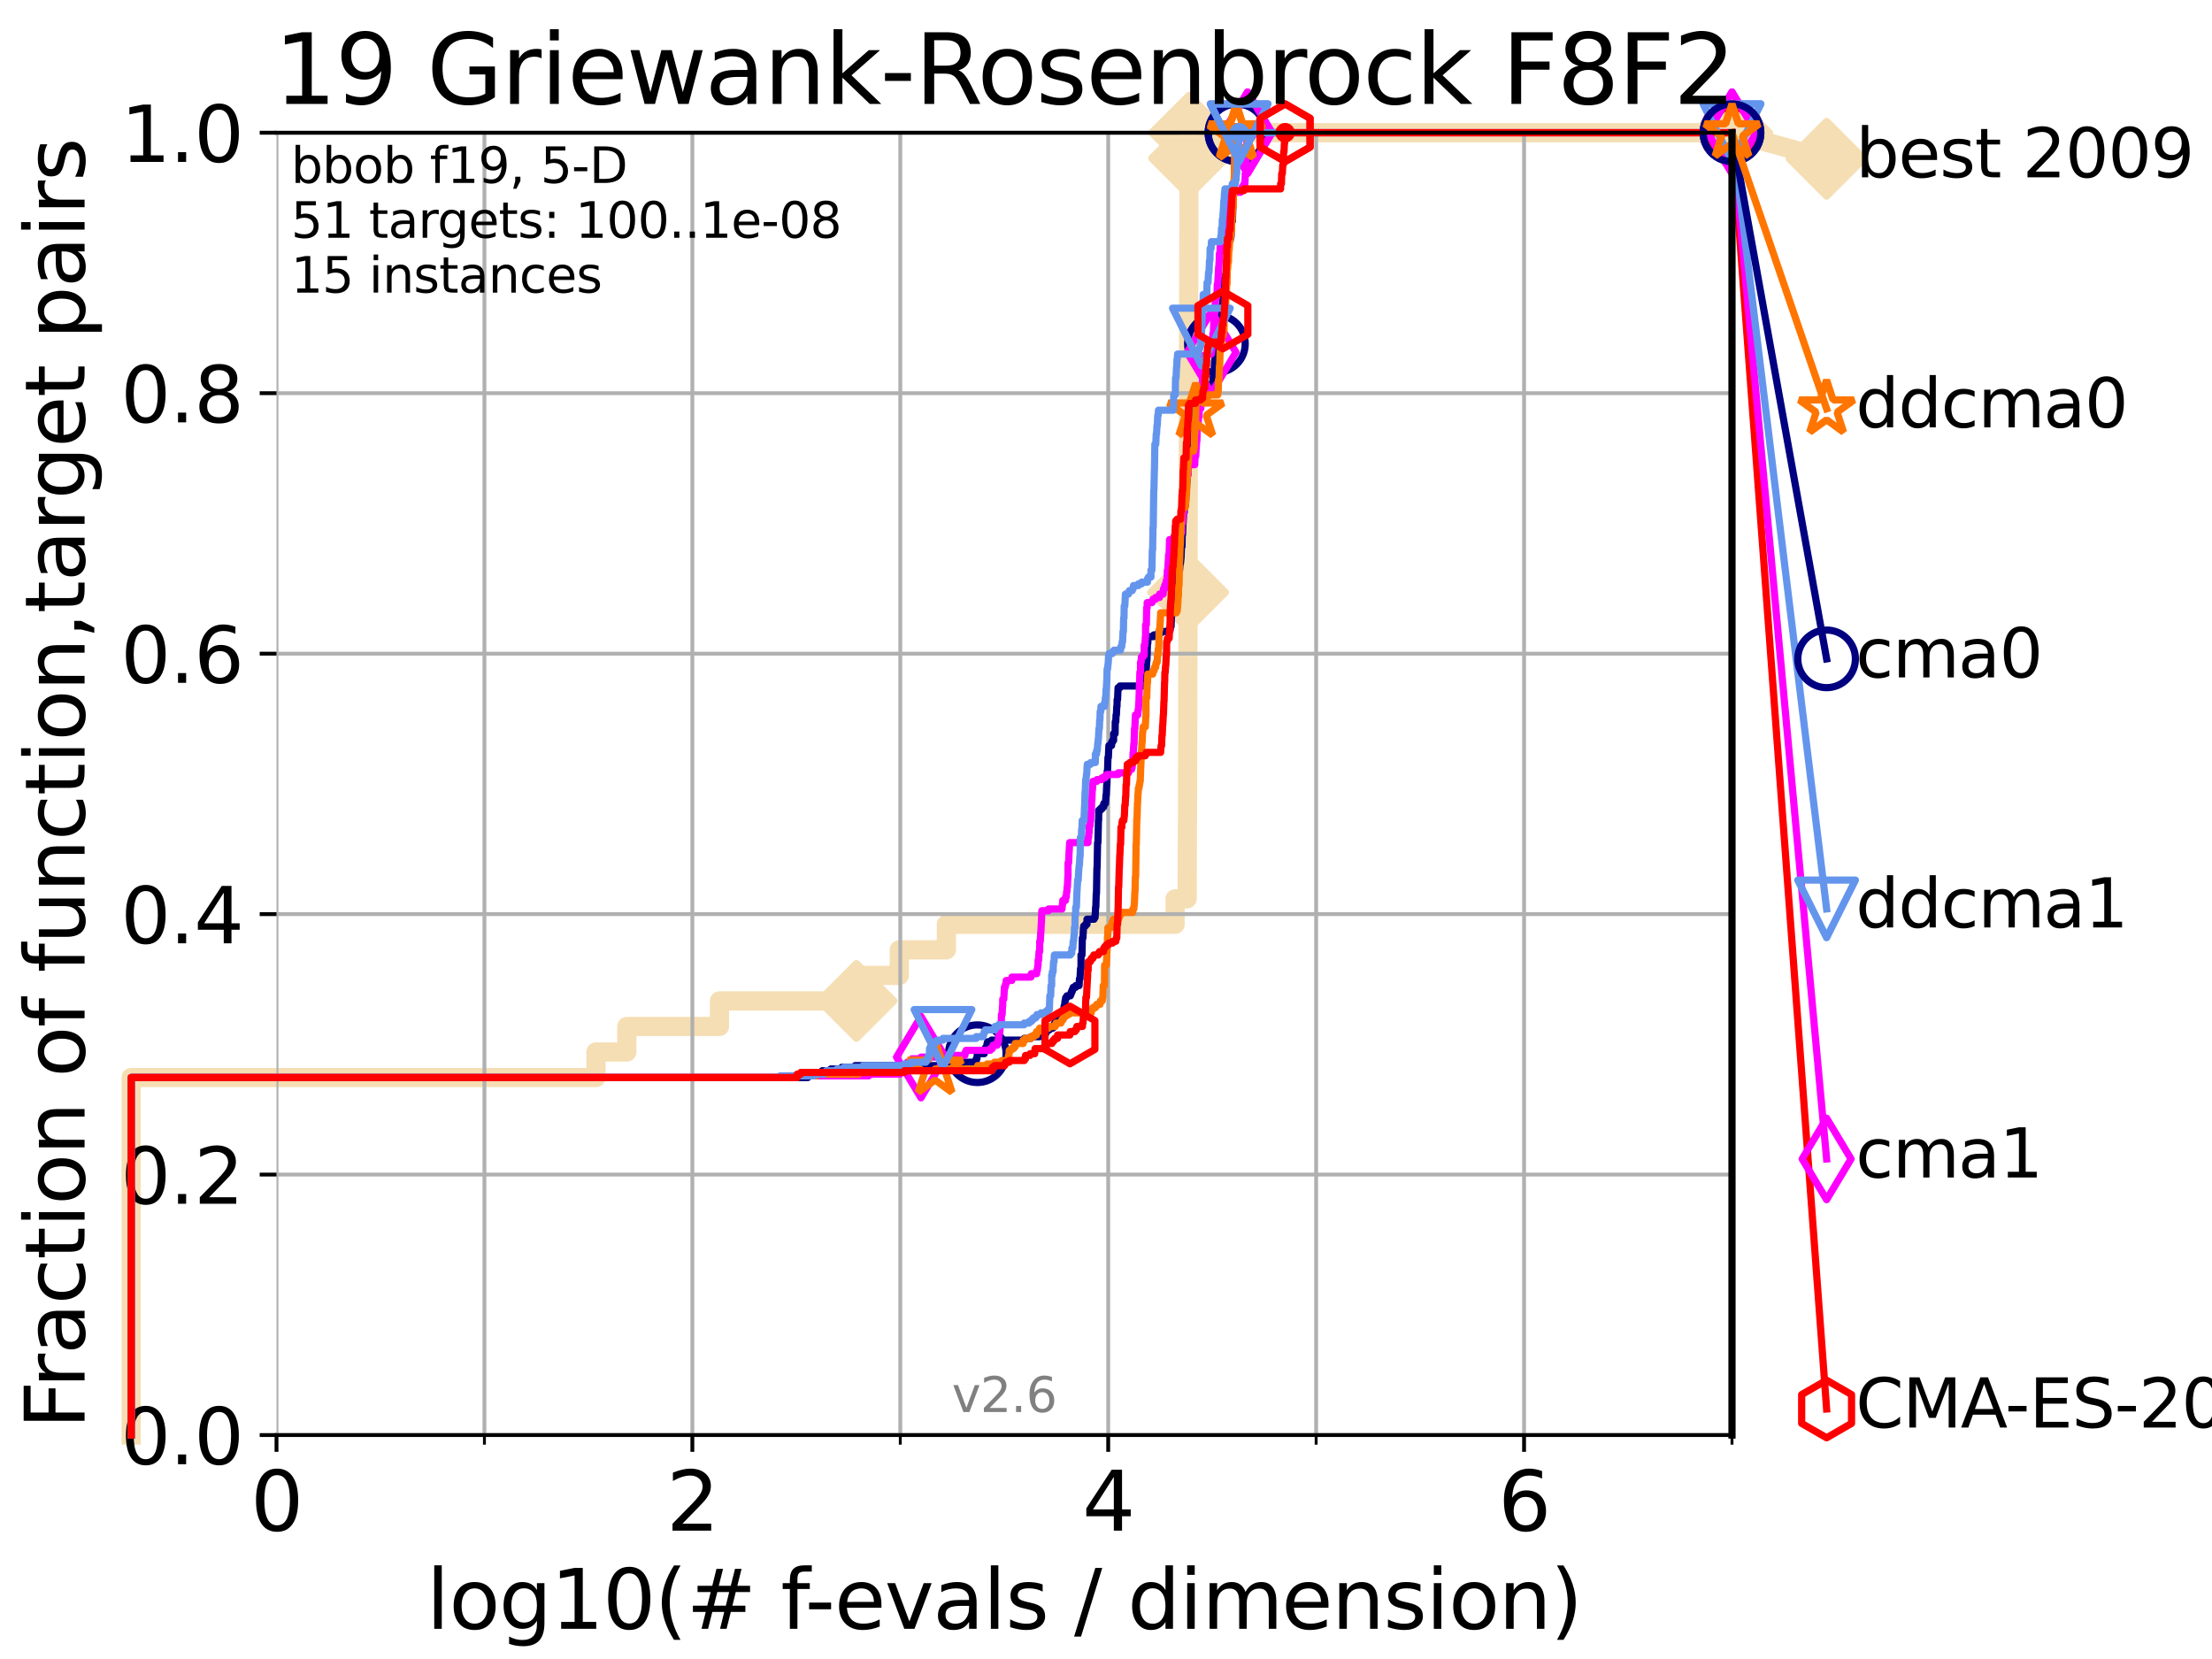 <?xml version="1.0" encoding="utf-8" standalone="no"?>
<!DOCTYPE svg PUBLIC "-//W3C//DTD SVG 1.1//EN"
  "http://www.w3.org/Graphics/SVG/1.1/DTD/svg11.dtd">
<svg xmlns:xlink="http://www.w3.org/1999/xlink" width="460.8pt" height="345.6pt" viewBox="0 0 460.8 345.6" xmlns="http://www.w3.org/2000/svg" version="1.1">
 <defs>
  <style type="text/css">*{stroke-linejoin: round; stroke-linecap: butt}</style>
 </defs>
 <g id="figure_1">
  <g id="patch_1">
   <path d="M 0 345.6 
L 460.8 345.6 
L 460.8 0 
L 0 0 
z
" style="fill: #ffffff"/>
  </g>
  <g id="axes_1">
   <g id="patch_2">
    <path d="M 57.6 298.944 
L 360.806 298.944 
L 360.806 27.648 
L 57.6 27.648 
z
" style="fill: #ffffff"/>
   </g>
   <g id="line2d_1">
    <path d="M 27.324 298.944 
L 27.324 224.471 
L 124.156 224.471 
L 124.156 219.151 
L 130.579 219.151 
L 130.579 213.832 
L 149.876 213.832 
L 149.876 208.512 
L 178.419 208.512 
L 178.419 203.192 
L 187.341 203.192 
L 187.341 197.873 
L 197.152 197.873 
L 197.152 192.553 
L 244.792 192.553 
L 244.792 187.234 
L 247.31 187.234 
L 247.31 181.914 
L 247.331 181.914 
L 247.331 176.595 
L 247.351 176.595 
L 247.351 171.275 
L 247.38 171.275 
L 247.38 165.956 
L 247.398 165.956 
L 247.398 160.636 
L 247.41 160.636 
L 247.41 155.317 
L 247.426 155.317 
L 247.426 149.997 
L 247.433 149.997 
L 247.433 144.678 
L 247.442 144.678 
L 247.442 139.358 
L 247.461 139.358 
L 247.461 134.039 
L 247.474 134.039 
L 247.474 128.719 
L 247.486 128.719 
L 247.486 123.4 
L 247.491 123.4 
L 247.491 118.08 
L 247.5 118.08 
L 247.5 112.76 
L 247.509 112.76 
L 247.509 107.441 
L 247.517 107.441 
L 247.517 102.121 
L 247.539 102.121 
L 247.539 96.802 
L 247.552 96.802 
L 247.552 91.482 
L 247.558 91.482 
L 247.558 86.163 
L 247.566 86.163 
L 247.566 80.843 
L 247.578 80.843 
L 247.578 75.524 
L 247.596 75.524 
L 247.596 70.204 
L 247.614 70.204 
L 247.614 64.885 
L 247.628 64.885 
L 247.628 59.565 
L 247.643 59.565 
L 247.643 54.246 
L 247.655 54.246 
L 247.655 48.926 
L 247.666 48.926 
L 247.666 43.607 
L 247.677 43.607 
L 247.677 38.287 
L 247.692 38.287 
L 247.692 32.968 
L 247.702 32.968 
L 247.702 27.648 
L 360.806 27.648 
" style="fill: none; stroke: #f5deb3; stroke-width: 4; stroke-linecap: square"/>
   </g>
   <g id="line2d_2">
    <defs>
     <path id="m894806636c" d="M -0 7.778 
L 7.778 0 
L 0 -7.778 
L -7.778 -0 
z
" style="stroke: #f5deb3; stroke-width: 1.5; stroke-linejoin: miter"/>
    </defs>
    <g>
     <use xlink:href="#m894806636c" x="178.419" y="208.512" style="fill: #f5deb3; stroke: #f5deb3; stroke-width: 1.5; stroke-linejoin: miter"/>
     <use xlink:href="#m894806636c" x="247.491" y="123.4" style="fill: #f5deb3; stroke: #f5deb3; stroke-width: 1.5; stroke-linejoin: miter"/>
     <use xlink:href="#m894806636c" x="247.702" y="32.968" style="fill: #f5deb3; stroke: #f5deb3; stroke-width: 1.5; stroke-linejoin: miter"/>
     <use xlink:href="#m894806636c" x="247.702" y="27.648" style="fill: #f5deb3; stroke: #f5deb3; stroke-width: 1.5; stroke-linejoin: miter"/>
     <use xlink:href="#m894806636c" x="360.806" y="27.648" style="fill: #f5deb3; stroke: #f5deb3; stroke-width: 1.5; stroke-linejoin: miter"/>
    </g>
   </g>
   <g id="line2d_3">
    <path style="fill: none; stroke: #f5deb3; stroke-width: 4; stroke-linecap: square"/>
    <g/>
   </g>
   <g id="line2d_4">
    <path d="M 360.806 27.648 
L 380.515 33.074 
" style="fill: none; stroke: #f5deb3; stroke-width: 4; stroke-linecap: square"/>
    <g>
     <use xlink:href="#m894806636c" x="360.806" y="27.648" style="fill: #f5deb3; stroke: #f5deb3; stroke-width: 1.5; stroke-linejoin: miter"/>
     <use xlink:href="#m894806636c" x="380.515" y="33.074" style="fill: #f5deb3; stroke: #f5deb3; stroke-width: 1.5; stroke-linejoin: miter"/>
    </g>
   </g>
   <g id="matplotlib.axis_1">
    <g id="xtick_1">
     <g id="line2d_5">
      <path d="M 57.6 298.944 
L 57.6 27.648 
" clip-path="url(#pa184079276)" style="fill: none; stroke: #b0b0b0; stroke-width: 0.8; stroke-linecap: square"/>
     </g>
     <g id="line2d_6">
      <defs>
       <path id="m9be5f5b480" d="M 0 0 
L 0 3.5 
" style="stroke: #000000; stroke-width: 0.8"/>
      </defs>
      <g>
       <use xlink:href="#m9be5f5b480" x="57.6" y="298.944" style="stroke: #000000; stroke-width: 0.8"/>
      </g>
     </g>
     <g id="text_1">
      <!-- 0 -->
      <g transform="translate(52.192 318.861)scale(0.17 -0.17)">
       <defs>
        <path id="DejaVuSans-30" d="M 2034 4250 
Q 1547 4250 1301 3770 
Q 1056 3291 1056 2328 
Q 1056 1369 1301 889 
Q 1547 409 2034 409 
Q 2525 409 2770 889 
Q 3016 1369 3016 2328 
Q 3016 3291 2770 3770 
Q 2525 4250 2034 4250 
z
M 2034 4750 
Q 2819 4750 3233 4129 
Q 3647 3509 3647 2328 
Q 3647 1150 3233 529 
Q 2819 -91 2034 -91 
Q 1250 -91 836 529 
Q 422 1150 422 2328 
Q 422 3509 836 4129 
Q 1250 4750 2034 4750 
z
" transform="scale(0.016)"/>
       </defs>
       <use xlink:href="#DejaVuSans-30"/>
      </g>
     </g>
    </g>
    <g id="xtick_2">
     <g id="line2d_7">
      <path d="M 144.23 298.944 
L 144.23 27.648 
" clip-path="url(#pa184079276)" style="fill: none; stroke: #b0b0b0; stroke-width: 0.8; stroke-linecap: square"/>
     </g>
     <g id="line2d_8">
      <g>
       <use xlink:href="#m9be5f5b480" x="144.23" y="298.944" style="stroke: #000000; stroke-width: 0.8"/>
      </g>
     </g>
     <g id="text_2">
      <!-- 2 -->
      <g transform="translate(138.822 318.861)scale(0.17 -0.17)">
       <defs>
        <path id="DejaVuSans-32" d="M 1228 531 
L 3431 531 
L 3431 0 
L 469 0 
L 469 531 
Q 828 903 1448 1529 
Q 2069 2156 2228 2338 
Q 2531 2678 2651 2914 
Q 2772 3150 2772 3378 
Q 2772 3750 2511 3984 
Q 2250 4219 1831 4219 
Q 1534 4219 1204 4116 
Q 875 4013 500 3803 
L 500 4441 
Q 881 4594 1212 4672 
Q 1544 4750 1819 4750 
Q 2544 4750 2975 4387 
Q 3406 4025 3406 3419 
Q 3406 3131 3298 2873 
Q 3191 2616 2906 2266 
Q 2828 2175 2409 1742 
Q 1991 1309 1228 531 
z
" transform="scale(0.016)"/>
       </defs>
       <use xlink:href="#DejaVuSans-32"/>
      </g>
     </g>
    </g>
    <g id="xtick_3">
     <g id="line2d_9">
      <path d="M 230.861 298.944 
L 230.861 27.648 
" clip-path="url(#pa184079276)" style="fill: none; stroke: #b0b0b0; stroke-width: 0.8; stroke-linecap: square"/>
     </g>
     <g id="line2d_10">
      <g>
       <use xlink:href="#m9be5f5b480" x="230.861" y="298.944" style="stroke: #000000; stroke-width: 0.8"/>
      </g>
     </g>
     <g id="text_3">
      <!-- 4 -->
      <g transform="translate(225.453 318.861)scale(0.17 -0.17)">
       <defs>
        <path id="DejaVuSans-34" d="M 2419 4116 
L 825 1625 
L 2419 1625 
L 2419 4116 
z
M 2253 4666 
L 3047 4666 
L 3047 1625 
L 3713 1625 
L 3713 1100 
L 3047 1100 
L 3047 0 
L 2419 0 
L 2419 1100 
L 313 1100 
L 313 1709 
L 2253 4666 
z
" transform="scale(0.016)"/>
       </defs>
       <use xlink:href="#DejaVuSans-34"/>
      </g>
     </g>
    </g>
    <g id="xtick_4">
     <g id="line2d_11">
      <path d="M 317.491 298.944 
L 317.491 27.648 
" clip-path="url(#pa184079276)" style="fill: none; stroke: #b0b0b0; stroke-width: 0.8; stroke-linecap: square"/>
     </g>
     <g id="line2d_12">
      <g>
       <use xlink:href="#m9be5f5b480" x="317.491" y="298.944" style="stroke: #000000; stroke-width: 0.8"/>
      </g>
     </g>
     <g id="text_4">
      <!-- 6 -->
      <g transform="translate(312.083 318.861)scale(0.17 -0.17)">
       <defs>
        <path id="DejaVuSans-36" d="M 2113 2584 
Q 1688 2584 1439 2293 
Q 1191 2003 1191 1497 
Q 1191 994 1439 701 
Q 1688 409 2113 409 
Q 2538 409 2786 701 
Q 3034 994 3034 1497 
Q 3034 2003 2786 2293 
Q 2538 2584 2113 2584 
z
M 3366 4563 
L 3366 3988 
Q 3128 4100 2886 4159 
Q 2644 4219 2406 4219 
Q 1781 4219 1451 3797 
Q 1122 3375 1075 2522 
Q 1259 2794 1537 2939 
Q 1816 3084 2150 3084 
Q 2853 3084 3261 2657 
Q 3669 2231 3669 1497 
Q 3669 778 3244 343 
Q 2819 -91 2113 -91 
Q 1303 -91 875 529 
Q 447 1150 447 2328 
Q 447 3434 972 4092 
Q 1497 4750 2381 4750 
Q 2619 4750 2861 4703 
Q 3103 4656 3366 4563 
z
" transform="scale(0.016)"/>
       </defs>
       <use xlink:href="#DejaVuSans-36"/>
      </g>
     </g>
    </g>
    <g id="xtick_5">
     <g id="line2d_13">
      <path d="M 100.915 298.944 
L 100.915 27.648 
" clip-path="url(#pa184079276)" style="fill: none; stroke: #b0b0b0; stroke-width: 0.8; stroke-linecap: square"/>
     </g>
     <g id="line2d_14">
      <defs>
       <path id="mc304202646" d="M 0 0 
L 0 2 
" style="stroke: #000000; stroke-width: 0.6"/>
      </defs>
      <g>
       <use xlink:href="#mc304202646" x="100.915" y="298.944" style="stroke: #000000; stroke-width: 0.6"/>
      </g>
     </g>
    </g>
    <g id="xtick_6">
     <g id="line2d_15">
      <path d="M 187.546 298.944 
L 187.546 27.648 
" clip-path="url(#pa184079276)" style="fill: none; stroke: #b0b0b0; stroke-width: 0.8; stroke-linecap: square"/>
     </g>
     <g id="line2d_16">
      <g>
       <use xlink:href="#mc304202646" x="187.546" y="298.944" style="stroke: #000000; stroke-width: 0.6"/>
      </g>
     </g>
    </g>
    <g id="xtick_7">
     <g id="line2d_17">
      <path d="M 274.176 298.944 
L 274.176 27.648 
" clip-path="url(#pa184079276)" style="fill: none; stroke: #b0b0b0; stroke-width: 0.8; stroke-linecap: square"/>
     </g>
     <g id="line2d_18">
      <g>
       <use xlink:href="#mc304202646" x="274.176" y="298.944" style="stroke: #000000; stroke-width: 0.6"/>
      </g>
     </g>
    </g>
    <g id="xtick_8">
     <g id="line2d_19">
      <path d="M 360.806 298.944 
L 360.806 27.648 
" clip-path="url(#pa184079276)" style="fill: none; stroke: #b0b0b0; stroke-width: 0.8; stroke-linecap: square"/>
     </g>
     <g id="line2d_20">
      <g>
       <use xlink:href="#mc304202646" x="360.806" y="298.944" style="stroke: #000000; stroke-width: 0.6"/>
      </g>
     </g>
    </g>
    <g id="text_5">
     <!-- log10(# f-evals / dimension) -->
     <g transform="translate(88.823 339.314)scale(0.17 -0.17)">
      <defs>
       <path id="DejaVuSans-6c" d="M 603 4863 
L 1178 4863 
L 1178 0 
L 603 0 
L 603 4863 
z
" transform="scale(0.016)"/>
       <path id="DejaVuSans-6f" d="M 1959 3097 
Q 1497 3097 1228 2736 
Q 959 2375 959 1747 
Q 959 1119 1226 758 
Q 1494 397 1959 397 
Q 2419 397 2687 759 
Q 2956 1122 2956 1747 
Q 2956 2369 2687 2733 
Q 2419 3097 1959 3097 
z
M 1959 3584 
Q 2709 3584 3137 3096 
Q 3566 2609 3566 1747 
Q 3566 888 3137 398 
Q 2709 -91 1959 -91 
Q 1206 -91 779 398 
Q 353 888 353 1747 
Q 353 2609 779 3096 
Q 1206 3584 1959 3584 
z
" transform="scale(0.016)"/>
       <path id="DejaVuSans-67" d="M 2906 1791 
Q 2906 2416 2648 2759 
Q 2391 3103 1925 3103 
Q 1463 3103 1205 2759 
Q 947 2416 947 1791 
Q 947 1169 1205 825 
Q 1463 481 1925 481 
Q 2391 481 2648 825 
Q 2906 1169 2906 1791 
z
M 3481 434 
Q 3481 -459 3084 -895 
Q 2688 -1331 1869 -1331 
Q 1566 -1331 1297 -1286 
Q 1028 -1241 775 -1147 
L 775 -588 
Q 1028 -725 1275 -790 
Q 1522 -856 1778 -856 
Q 2344 -856 2625 -561 
Q 2906 -266 2906 331 
L 2906 616 
Q 2728 306 2450 153 
Q 2172 0 1784 0 
Q 1141 0 747 490 
Q 353 981 353 1791 
Q 353 2603 747 3093 
Q 1141 3584 1784 3584 
Q 2172 3584 2450 3431 
Q 2728 3278 2906 2969 
L 2906 3500 
L 3481 3500 
L 3481 434 
z
" transform="scale(0.016)"/>
       <path id="DejaVuSans-31" d="M 794 531 
L 1825 531 
L 1825 4091 
L 703 3866 
L 703 4441 
L 1819 4666 
L 2450 4666 
L 2450 531 
L 3481 531 
L 3481 0 
L 794 0 
L 794 531 
z
" transform="scale(0.016)"/>
       <path id="DejaVuSans-28" d="M 1984 4856 
Q 1566 4138 1362 3434 
Q 1159 2731 1159 2009 
Q 1159 1288 1364 580 
Q 1569 -128 1984 -844 
L 1484 -844 
Q 1016 -109 783 600 
Q 550 1309 550 2009 
Q 550 2706 781 3412 
Q 1013 4119 1484 4856 
L 1984 4856 
z
" transform="scale(0.016)"/>
       <path id="DejaVuSans-23" d="M 3272 2816 
L 2363 2816 
L 2100 1772 
L 3016 1772 
L 3272 2816 
z
M 2803 4594 
L 2478 3297 
L 3391 3297 
L 3719 4594 
L 4219 4594 
L 3897 3297 
L 4872 3297 
L 4872 2816 
L 3775 2816 
L 3519 1772 
L 4513 1772 
L 4513 1294 
L 3397 1294 
L 3072 0 
L 2572 0 
L 2894 1294 
L 1978 1294 
L 1656 0 
L 1153 0 
L 1478 1294 
L 494 1294 
L 494 1772 
L 1594 1772 
L 1856 2816 
L 850 2816 
L 850 3297 
L 1978 3297 
L 2297 4594 
L 2803 4594 
z
" transform="scale(0.016)"/>
       <path id="DejaVuSans-20" transform="scale(0.016)"/>
       <path id="DejaVuSans-66" d="M 2375 4863 
L 2375 4384 
L 1825 4384 
Q 1516 4384 1395 4259 
Q 1275 4134 1275 3809 
L 1275 3500 
L 2222 3500 
L 2222 3053 
L 1275 3053 
L 1275 0 
L 697 0 
L 697 3053 
L 147 3053 
L 147 3500 
L 697 3500 
L 697 3744 
Q 697 4328 969 4595 
Q 1241 4863 1831 4863 
L 2375 4863 
z
" transform="scale(0.016)"/>
       <path id="DejaVuSans-2d" d="M 313 2009 
L 1997 2009 
L 1997 1497 
L 313 1497 
L 313 2009 
z
" transform="scale(0.016)"/>
       <path id="DejaVuSans-65" d="M 3597 1894 
L 3597 1613 
L 953 1613 
Q 991 1019 1311 708 
Q 1631 397 2203 397 
Q 2534 397 2845 478 
Q 3156 559 3463 722 
L 3463 178 
Q 3153 47 2828 -22 
Q 2503 -91 2169 -91 
Q 1331 -91 842 396 
Q 353 884 353 1716 
Q 353 2575 817 3079 
Q 1281 3584 2069 3584 
Q 2775 3584 3186 3129 
Q 3597 2675 3597 1894 
z
M 3022 2063 
Q 3016 2534 2758 2815 
Q 2500 3097 2075 3097 
Q 1594 3097 1305 2825 
Q 1016 2553 972 2059 
L 3022 2063 
z
" transform="scale(0.016)"/>
       <path id="DejaVuSans-76" d="M 191 3500 
L 800 3500 
L 1894 563 
L 2988 3500 
L 3597 3500 
L 2284 0 
L 1503 0 
L 191 3500 
z
" transform="scale(0.016)"/>
       <path id="DejaVuSans-61" d="M 2194 1759 
Q 1497 1759 1228 1600 
Q 959 1441 959 1056 
Q 959 750 1161 570 
Q 1363 391 1709 391 
Q 2188 391 2477 730 
Q 2766 1069 2766 1631 
L 2766 1759 
L 2194 1759 
z
M 3341 1997 
L 3341 0 
L 2766 0 
L 2766 531 
Q 2569 213 2275 61 
Q 1981 -91 1556 -91 
Q 1019 -91 701 211 
Q 384 513 384 1019 
Q 384 1609 779 1909 
Q 1175 2209 1959 2209 
L 2766 2209 
L 2766 2266 
Q 2766 2663 2505 2880 
Q 2244 3097 1772 3097 
Q 1472 3097 1187 3025 
Q 903 2953 641 2809 
L 641 3341 
Q 956 3463 1253 3523 
Q 1550 3584 1831 3584 
Q 2591 3584 2966 3190 
Q 3341 2797 3341 1997 
z
" transform="scale(0.016)"/>
       <path id="DejaVuSans-73" d="M 2834 3397 
L 2834 2853 
Q 2591 2978 2328 3040 
Q 2066 3103 1784 3103 
Q 1356 3103 1142 2972 
Q 928 2841 928 2578 
Q 928 2378 1081 2264 
Q 1234 2150 1697 2047 
L 1894 2003 
Q 2506 1872 2764 1633 
Q 3022 1394 3022 966 
Q 3022 478 2636 193 
Q 2250 -91 1575 -91 
Q 1294 -91 989 -36 
Q 684 19 347 128 
L 347 722 
Q 666 556 975 473 
Q 1284 391 1588 391 
Q 1994 391 2212 530 
Q 2431 669 2431 922 
Q 2431 1156 2273 1281 
Q 2116 1406 1581 1522 
L 1381 1569 
Q 847 1681 609 1914 
Q 372 2147 372 2553 
Q 372 3047 722 3315 
Q 1072 3584 1716 3584 
Q 2034 3584 2315 3537 
Q 2597 3491 2834 3397 
z
" transform="scale(0.016)"/>
       <path id="DejaVuSans-2f" d="M 1625 4666 
L 2156 4666 
L 531 -594 
L 0 -594 
L 1625 4666 
z
" transform="scale(0.016)"/>
       <path id="DejaVuSans-64" d="M 2906 2969 
L 2906 4863 
L 3481 4863 
L 3481 0 
L 2906 0 
L 2906 525 
Q 2725 213 2448 61 
Q 2172 -91 1784 -91 
Q 1150 -91 751 415 
Q 353 922 353 1747 
Q 353 2572 751 3078 
Q 1150 3584 1784 3584 
Q 2172 3584 2448 3432 
Q 2725 3281 2906 2969 
z
M 947 1747 
Q 947 1113 1208 752 
Q 1469 391 1925 391 
Q 2381 391 2643 752 
Q 2906 1113 2906 1747 
Q 2906 2381 2643 2742 
Q 2381 3103 1925 3103 
Q 1469 3103 1208 2742 
Q 947 2381 947 1747 
z
" transform="scale(0.016)"/>
       <path id="DejaVuSans-69" d="M 603 3500 
L 1178 3500 
L 1178 0 
L 603 0 
L 603 3500 
z
M 603 4863 
L 1178 4863 
L 1178 4134 
L 603 4134 
L 603 4863 
z
" transform="scale(0.016)"/>
       <path id="DejaVuSans-6d" d="M 3328 2828 
Q 3544 3216 3844 3400 
Q 4144 3584 4550 3584 
Q 5097 3584 5394 3201 
Q 5691 2819 5691 2113 
L 5691 0 
L 5113 0 
L 5113 2094 
Q 5113 2597 4934 2840 
Q 4756 3084 4391 3084 
Q 3944 3084 3684 2787 
Q 3425 2491 3425 1978 
L 3425 0 
L 2847 0 
L 2847 2094 
Q 2847 2600 2669 2842 
Q 2491 3084 2119 3084 
Q 1678 3084 1418 2786 
Q 1159 2488 1159 1978 
L 1159 0 
L 581 0 
L 581 3500 
L 1159 3500 
L 1159 2956 
Q 1356 3278 1631 3431 
Q 1906 3584 2284 3584 
Q 2666 3584 2933 3390 
Q 3200 3197 3328 2828 
z
" transform="scale(0.016)"/>
       <path id="DejaVuSans-6e" d="M 3513 2113 
L 3513 0 
L 2938 0 
L 2938 2094 
Q 2938 2591 2744 2837 
Q 2550 3084 2163 3084 
Q 1697 3084 1428 2787 
Q 1159 2491 1159 1978 
L 1159 0 
L 581 0 
L 581 3500 
L 1159 3500 
L 1159 2956 
Q 1366 3272 1645 3428 
Q 1925 3584 2291 3584 
Q 2894 3584 3203 3211 
Q 3513 2838 3513 2113 
z
" transform="scale(0.016)"/>
       <path id="DejaVuSans-29" d="M 513 4856 
L 1013 4856 
Q 1481 4119 1714 3412 
Q 1947 2706 1947 2009 
Q 1947 1309 1714 600 
Q 1481 -109 1013 -844 
L 513 -844 
Q 928 -128 1133 580 
Q 1338 1288 1338 2009 
Q 1338 2731 1133 3434 
Q 928 4138 513 4856 
z
" transform="scale(0.016)"/>
      </defs>
      <use xlink:href="#DejaVuSans-6c"/>
      <use xlink:href="#DejaVuSans-6f" x="27.783"/>
      <use xlink:href="#DejaVuSans-67" x="88.965"/>
      <use xlink:href="#DejaVuSans-31" x="152.441"/>
      <use xlink:href="#DejaVuSans-30" x="216.064"/>
      <use xlink:href="#DejaVuSans-28" x="279.688"/>
      <use xlink:href="#DejaVuSans-23" x="318.701"/>
      <use xlink:href="#DejaVuSans-20" x="402.49"/>
      <use xlink:href="#DejaVuSans-66" x="434.277"/>
      <use xlink:href="#DejaVuSans-2d" x="463.982"/>
      <use xlink:href="#DejaVuSans-65" x="500.066"/>
      <use xlink:href="#DejaVuSans-76" x="561.59"/>
      <use xlink:href="#DejaVuSans-61" x="620.77"/>
      <use xlink:href="#DejaVuSans-6c" x="682.049"/>
      <use xlink:href="#DejaVuSans-73" x="709.832"/>
      <use xlink:href="#DejaVuSans-20" x="761.932"/>
      <use xlink:href="#DejaVuSans-2f" x="793.719"/>
      <use xlink:href="#DejaVuSans-20" x="827.41"/>
      <use xlink:href="#DejaVuSans-64" x="859.197"/>
      <use xlink:href="#DejaVuSans-69" x="922.674"/>
      <use xlink:href="#DejaVuSans-6d" x="950.457"/>
      <use xlink:href="#DejaVuSans-65" x="1047.869"/>
      <use xlink:href="#DejaVuSans-6e" x="1109.393"/>
      <use xlink:href="#DejaVuSans-73" x="1172.771"/>
      <use xlink:href="#DejaVuSans-69" x="1224.871"/>
      <use xlink:href="#DejaVuSans-6f" x="1252.654"/>
      <use xlink:href="#DejaVuSans-6e" x="1313.836"/>
      <use xlink:href="#DejaVuSans-29" x="1377.215"/>
     </g>
    </g>
   </g>
   <g id="matplotlib.axis_2">
    <g id="ytick_1">
     <g id="line2d_21">
      <path d="M 57.6 298.944 
L 360.806 298.944 
" clip-path="url(#pa184079276)" style="fill: none; stroke: #b0b0b0; stroke-width: 0.8; stroke-linecap: square"/>
     </g>
     <g id="line2d_22">
      <defs>
       <path id="m8cdf90bd02" d="M 0 0 
L -3.5 0 
" style="stroke: #000000; stroke-width: 0.8"/>
      </defs>
      <g>
       <use xlink:href="#m8cdf90bd02" x="57.6" y="298.944" style="stroke: #000000; stroke-width: 0.8"/>
      </g>
     </g>
     <g id="text_6">
      <!-- 0.0 -->
      <g transform="translate(25.155 305.023)scale(0.16 -0.16)">
       <defs>
        <path id="DejaVuSans-2e" d="M 684 794 
L 1344 794 
L 1344 0 
L 684 0 
L 684 794 
z
" transform="scale(0.016)"/>
       </defs>
       <use xlink:href="#DejaVuSans-30"/>
       <use xlink:href="#DejaVuSans-2e" x="63.623"/>
       <use xlink:href="#DejaVuSans-30" x="95.41"/>
      </g>
     </g>
    </g>
    <g id="ytick_2">
     <g id="line2d_23">
      <path d="M 57.6 244.685 
L 360.806 244.685 
" clip-path="url(#pa184079276)" style="fill: none; stroke: #b0b0b0; stroke-width: 0.8; stroke-linecap: square"/>
     </g>
     <g id="line2d_24">
      <g>
       <use xlink:href="#m8cdf90bd02" x="57.6" y="244.685" style="stroke: #000000; stroke-width: 0.8"/>
      </g>
     </g>
     <g id="text_7">
      <!-- 0.2 -->
      <g transform="translate(25.155 250.764)scale(0.16 -0.16)">
       <use xlink:href="#DejaVuSans-30"/>
       <use xlink:href="#DejaVuSans-2e" x="63.623"/>
       <use xlink:href="#DejaVuSans-32" x="95.41"/>
      </g>
     </g>
    </g>
    <g id="ytick_3">
     <g id="line2d_25">
      <path d="M 57.6 190.426 
L 360.806 190.426 
" clip-path="url(#pa184079276)" style="fill: none; stroke: #b0b0b0; stroke-width: 0.8; stroke-linecap: square"/>
     </g>
     <g id="line2d_26">
      <g>
       <use xlink:href="#m8cdf90bd02" x="57.6" y="190.426" style="stroke: #000000; stroke-width: 0.8"/>
      </g>
     </g>
     <g id="text_8">
      <!-- 0.4 -->
      <g transform="translate(25.155 196.504)scale(0.16 -0.16)">
       <use xlink:href="#DejaVuSans-30"/>
       <use xlink:href="#DejaVuSans-2e" x="63.623"/>
       <use xlink:href="#DejaVuSans-34" x="95.41"/>
      </g>
     </g>
    </g>
    <g id="ytick_4">
     <g id="line2d_27">
      <path d="M 57.6 136.166 
L 360.806 136.166 
" clip-path="url(#pa184079276)" style="fill: none; stroke: #b0b0b0; stroke-width: 0.8; stroke-linecap: square"/>
     </g>
     <g id="line2d_28">
      <g>
       <use xlink:href="#m8cdf90bd02" x="57.6" y="136.166" style="stroke: #000000; stroke-width: 0.8"/>
      </g>
     </g>
     <g id="text_9">
      <!-- 0.6 -->
      <g transform="translate(25.155 142.245)scale(0.16 -0.16)">
       <use xlink:href="#DejaVuSans-30"/>
       <use xlink:href="#DejaVuSans-2e" x="63.623"/>
       <use xlink:href="#DejaVuSans-36" x="95.41"/>
      </g>
     </g>
    </g>
    <g id="ytick_5">
     <g id="line2d_29">
      <path d="M 57.6 81.907 
L 360.806 81.907 
" clip-path="url(#pa184079276)" style="fill: none; stroke: #b0b0b0; stroke-width: 0.8; stroke-linecap: square"/>
     </g>
     <g id="line2d_30">
      <g>
       <use xlink:href="#m8cdf90bd02" x="57.6" y="81.907" style="stroke: #000000; stroke-width: 0.8"/>
      </g>
     </g>
     <g id="text_10">
      <!-- 0.8 -->
      <g transform="translate(25.155 87.986)scale(0.16 -0.16)">
       <defs>
        <path id="DejaVuSans-38" d="M 2034 2216 
Q 1584 2216 1326 1975 
Q 1069 1734 1069 1313 
Q 1069 891 1326 650 
Q 1584 409 2034 409 
Q 2484 409 2743 651 
Q 3003 894 3003 1313 
Q 3003 1734 2745 1975 
Q 2488 2216 2034 2216 
z
M 1403 2484 
Q 997 2584 770 2862 
Q 544 3141 544 3541 
Q 544 4100 942 4425 
Q 1341 4750 2034 4750 
Q 2731 4750 3128 4425 
Q 3525 4100 3525 3541 
Q 3525 3141 3298 2862 
Q 3072 2584 2669 2484 
Q 3125 2378 3379 2068 
Q 3634 1759 3634 1313 
Q 3634 634 3220 271 
Q 2806 -91 2034 -91 
Q 1263 -91 848 271 
Q 434 634 434 1313 
Q 434 1759 690 2068 
Q 947 2378 1403 2484 
z
M 1172 3481 
Q 1172 3119 1398 2916 
Q 1625 2713 2034 2713 
Q 2441 2713 2670 2916 
Q 2900 3119 2900 3481 
Q 2900 3844 2670 4047 
Q 2441 4250 2034 4250 
Q 1625 4250 1398 4047 
Q 1172 3844 1172 3481 
z
" transform="scale(0.016)"/>
       </defs>
       <use xlink:href="#DejaVuSans-30"/>
       <use xlink:href="#DejaVuSans-2e" x="63.623"/>
       <use xlink:href="#DejaVuSans-38" x="95.41"/>
      </g>
     </g>
    </g>
    <g id="ytick_6">
     <g id="line2d_31">
      <path d="M 57.6 27.648 
L 360.806 27.648 
" clip-path="url(#pa184079276)" style="fill: none; stroke: #b0b0b0; stroke-width: 0.8; stroke-linecap: square"/>
     </g>
     <g id="line2d_32">
      <g>
       <use xlink:href="#m8cdf90bd02" x="57.6" y="27.648" style="stroke: #000000; stroke-width: 0.8"/>
      </g>
     </g>
     <g id="text_11">
      <!-- 1.0 -->
      <g transform="translate(25.155 33.727)scale(0.16 -0.16)">
       <use xlink:href="#DejaVuSans-31"/>
       <use xlink:href="#DejaVuSans-2e" x="63.623"/>
       <use xlink:href="#DejaVuSans-30" x="95.41"/>
      </g>
     </g>
    </g>
    <g id="text_12">
     <!-- Fraction of function,target pairs -->
     <g transform="translate(17.62 297.681)rotate(-90)scale(0.17 -0.17)">
      <defs>
       <path id="DejaVuSans-46" d="M 628 4666 
L 3309 4666 
L 3309 4134 
L 1259 4134 
L 1259 2759 
L 3109 2759 
L 3109 2228 
L 1259 2228 
L 1259 0 
L 628 0 
L 628 4666 
z
" transform="scale(0.016)"/>
       <path id="DejaVuSans-72" d="M 2631 2963 
Q 2534 3019 2420 3045 
Q 2306 3072 2169 3072 
Q 1681 3072 1420 2755 
Q 1159 2438 1159 1844 
L 1159 0 
L 581 0 
L 581 3500 
L 1159 3500 
L 1159 2956 
Q 1341 3275 1631 3429 
Q 1922 3584 2338 3584 
Q 2397 3584 2469 3576 
Q 2541 3569 2628 3553 
L 2631 2963 
z
" transform="scale(0.016)"/>
       <path id="DejaVuSans-63" d="M 3122 3366 
L 3122 2828 
Q 2878 2963 2633 3030 
Q 2388 3097 2138 3097 
Q 1578 3097 1268 2742 
Q 959 2388 959 1747 
Q 959 1106 1268 751 
Q 1578 397 2138 397 
Q 2388 397 2633 464 
Q 2878 531 3122 666 
L 3122 134 
Q 2881 22 2623 -34 
Q 2366 -91 2075 -91 
Q 1284 -91 818 406 
Q 353 903 353 1747 
Q 353 2603 823 3093 
Q 1294 3584 2113 3584 
Q 2378 3584 2631 3529 
Q 2884 3475 3122 3366 
z
" transform="scale(0.016)"/>
       <path id="DejaVuSans-74" d="M 1172 4494 
L 1172 3500 
L 2356 3500 
L 2356 3053 
L 1172 3053 
L 1172 1153 
Q 1172 725 1289 603 
Q 1406 481 1766 481 
L 2356 481 
L 2356 0 
L 1766 0 
Q 1100 0 847 248 
Q 594 497 594 1153 
L 594 3053 
L 172 3053 
L 172 3500 
L 594 3500 
L 594 4494 
L 1172 4494 
z
" transform="scale(0.016)"/>
       <path id="DejaVuSans-75" d="M 544 1381 
L 544 3500 
L 1119 3500 
L 1119 1403 
Q 1119 906 1312 657 
Q 1506 409 1894 409 
Q 2359 409 2629 706 
Q 2900 1003 2900 1516 
L 2900 3500 
L 3475 3500 
L 3475 0 
L 2900 0 
L 2900 538 
Q 2691 219 2414 64 
Q 2138 -91 1772 -91 
Q 1169 -91 856 284 
Q 544 659 544 1381 
z
M 1991 3584 
L 1991 3584 
z
" transform="scale(0.016)"/>
       <path id="DejaVuSans-2c" d="M 750 794 
L 1409 794 
L 1409 256 
L 897 -744 
L 494 -744 
L 750 256 
L 750 794 
z
" transform="scale(0.016)"/>
       <path id="DejaVuSans-70" d="M 1159 525 
L 1159 -1331 
L 581 -1331 
L 581 3500 
L 1159 3500 
L 1159 2969 
Q 1341 3281 1617 3432 
Q 1894 3584 2278 3584 
Q 2916 3584 3314 3078 
Q 3713 2572 3713 1747 
Q 3713 922 3314 415 
Q 2916 -91 2278 -91 
Q 1894 -91 1617 61 
Q 1341 213 1159 525 
z
M 3116 1747 
Q 3116 2381 2855 2742 
Q 2594 3103 2138 3103 
Q 1681 3103 1420 2742 
Q 1159 2381 1159 1747 
Q 1159 1113 1420 752 
Q 1681 391 2138 391 
Q 2594 391 2855 752 
Q 3116 1113 3116 1747 
z
" transform="scale(0.016)"/>
      </defs>
      <use xlink:href="#DejaVuSans-46"/>
      <use xlink:href="#DejaVuSans-72" x="50.27"/>
      <use xlink:href="#DejaVuSans-61" x="91.383"/>
      <use xlink:href="#DejaVuSans-63" x="152.662"/>
      <use xlink:href="#DejaVuSans-74" x="207.643"/>
      <use xlink:href="#DejaVuSans-69" x="246.852"/>
      <use xlink:href="#DejaVuSans-6f" x="274.635"/>
      <use xlink:href="#DejaVuSans-6e" x="335.816"/>
      <use xlink:href="#DejaVuSans-20" x="399.195"/>
      <use xlink:href="#DejaVuSans-6f" x="430.982"/>
      <use xlink:href="#DejaVuSans-66" x="492.164"/>
      <use xlink:href="#DejaVuSans-20" x="527.369"/>
      <use xlink:href="#DejaVuSans-66" x="559.156"/>
      <use xlink:href="#DejaVuSans-75" x="594.361"/>
      <use xlink:href="#DejaVuSans-6e" x="657.74"/>
      <use xlink:href="#DejaVuSans-63" x="721.119"/>
      <use xlink:href="#DejaVuSans-74" x="776.1"/>
      <use xlink:href="#DejaVuSans-69" x="815.309"/>
      <use xlink:href="#DejaVuSans-6f" x="843.092"/>
      <use xlink:href="#DejaVuSans-6e" x="904.273"/>
      <use xlink:href="#DejaVuSans-2c" x="967.652"/>
      <use xlink:href="#DejaVuSans-74" x="999.439"/>
      <use xlink:href="#DejaVuSans-61" x="1038.648"/>
      <use xlink:href="#DejaVuSans-72" x="1099.928"/>
      <use xlink:href="#DejaVuSans-67" x="1139.291"/>
      <use xlink:href="#DejaVuSans-65" x="1202.768"/>
      <use xlink:href="#DejaVuSans-74" x="1264.291"/>
      <use xlink:href="#DejaVuSans-20" x="1303.5"/>
      <use xlink:href="#DejaVuSans-70" x="1335.287"/>
      <use xlink:href="#DejaVuSans-61" x="1398.764"/>
      <use xlink:href="#DejaVuSans-69" x="1460.043"/>
      <use xlink:href="#DejaVuSans-72" x="1487.826"/>
      <use xlink:href="#DejaVuSans-73" x="1528.939"/>
     </g>
    </g>
   </g>
   <g id="line2d_33">
    <defs>
     <path id="m6599fdf3df" d="M 0 1.5 
C 0.398 1.5 0.779 1.342 1.061 1.061 
C 1.342 0.779 1.5 0.398 1.5 0 
C 1.5 -0.398 1.342 -0.779 1.061 -1.061 
C 0.779 -1.342 0.398 -1.5 0 -1.5 
C -0.398 -1.5 -0.779 -1.342 -1.061 -1.061 
C -1.342 -0.779 -1.5 -0.398 -1.5 0 
C -1.5 0.398 -1.342 0.779 -1.061 1.061 
C -0.779 1.342 -0.398 1.5 0 1.5 
z
" style="stroke: #f5deb3"/>
    </defs>
    <g>
     <use xlink:href="#m6599fdf3df" x="247.702" y="27.648" style="fill: #f5deb3; stroke: #f5deb3"/>
     <use xlink:href="#m6599fdf3df" x="247.702" y="27.648" style="fill: #f5deb3; stroke: #f5deb3"/>
    </g>
   </g>
   <g id="line2d_34">
    <defs>
     <path id="mafbe8efbd1" d="M 0 1.5 
C 0.398 1.5 0.779 1.342 1.061 1.061 
C 1.342 0.779 1.5 0.398 1.5 0 
C 1.5 -0.398 1.342 -0.779 1.061 -1.061 
C 0.779 -1.342 0.398 -1.5 0 -1.5 
C -0.398 -1.5 -0.779 -1.342 -1.061 -1.061 
C -1.342 -0.779 -1.5 -0.398 -1.5 0 
C -1.5 0.398 -1.342 0.779 -1.061 1.061 
C -0.779 1.342 -0.398 1.5 0 1.5 
z
" style="stroke: #000080"/>
    </defs>
    <g>
     <use xlink:href="#mafbe8efbd1" x="257.684" y="27.648" style="fill: #000080; stroke: #000080"/>
     <use xlink:href="#mafbe8efbd1" x="257.684" y="27.648" style="fill: #000080; stroke: #000080"/>
    </g>
   </g>
   <g id="line2d_35">
    <path d="M 27.324 298.944 
L 27.324 224.471 
L 168.285 224.471 
L 168.285 224.116 
L 170.224 224.116 
L 170.224 223.761 
L 171.218 223.761 
L 171.289 223.052 
L 173.068 223.052 
L 173.068 222.697 
L 175.36 222.697 
L 175.36 222.343 
L 178.142 222.343 
L 178.142 221.988 
L 196.56 221.988 
L 196.56 221.634 
L 200.462 221.634 
L 200.462 221.279 
L 203.359 221.279 
L 203.359 220.57 
L 203.513 220.57 
L 203.593 219.506 
L 205.04 219.506 
L 205.04 219.151 
L 205.156 219.151 
L 205.156 218.442 
L 205.392 218.442 
L 205.392 218.087 
L 205.567 218.087 
L 205.628 217.378 
L 205.722 217.378 
L 205.722 217.023 
L 206.562 217.023 
L 206.562 216.669 
L 213.369 216.669 
L 213.369 216.314 
L 214.774 216.314 
L 214.774 215.959 
L 216.613 215.959 
L 216.613 215.605 
L 217.576 215.605 
L 217.576 215.25 
L 217.925 215.25 
L 218.031 214.541 
L 218.613 214.541 
L 218.613 214.186 
L 219.339 214.186 
L 219.339 213.832 
L 219.512 213.832 
L 219.512 213.477 
L 219.701 213.477 
L 219.701 213.122 
L 219.871 213.122 
L 219.871 212.768 
L 220.193 212.768 
L 220.193 212.413 
L 220.458 212.413 
L 220.468 211.704 
L 220.951 211.704 
L 220.951 211.349 
L 221.403 211.349 
L 221.455 210.64 
L 221.602 210.64 
L 221.675 209.576 
L 221.76 209.576 
L 221.869 208.512 
L 221.909 208.512 
L 222.01 207.803 
L 222.266 207.803 
L 222.266 207.448 
L 222.977 207.448 
L 222.977 207.093 
L 223.126 207.093 
L 223.126 206.739 
L 223.271 206.739 
L 223.271 206.384 
L 223.429 206.384 
L 223.429 206.03 
L 223.569 206.03 
L 223.569 205.675 
L 224.083 205.675 
L 224.083 205.32 
L 224.792 205.32 
L 224.869 203.902 
L 224.982 203.902 
L 225.089 201.774 
L 225.193 201.774 
L 225.198 198.937 
L 225.392 198.937 
L 225.477 195.39 
L 225.596 195.39 
L 225.707 193.263 
L 225.756 193.263 
L 225.756 192.908 
L 226.118 192.908 
L 226.118 192.553 
L 226.436 192.553 
L 226.436 191.49 
L 227.915 191.49 
L 227.915 191.135 
L 228.127 191.135 
L 228.23 189.007 
L 228.28 189.007 
L 228.367 186.17 
L 228.414 186.17 
L 228.508 180.85 
L 228.543 180.85 
L 228.647 175.531 
L 228.718 175.531 
L 228.827 170.921 
L 228.857 170.921 
L 228.889 168.793 
L 229.257 168.793 
L 229.257 168.438 
L 229.619 168.438 
L 229.619 168.084 
L 229.923 168.084 
L 229.942 167.374 
L 230.293 167.374 
L 230.403 165.601 
L 230.459 165.601 
L 230.552 163.473 
L 230.593 163.473 
L 230.653 160.636 
L 230.721 160.636 
L 230.81 157.799 
L 230.893 157.799 
L 231.003 155.317 
L 231.559 155.317 
L 231.559 154.607 
L 231.753 154.607 
L 231.753 154.253 
L 231.982 154.253 
L 231.982 152.834 
L 232.293 152.834 
L 232.328 150.352 
L 232.444 150.352 
L 232.495 148.933 
L 232.561 148.933 
L 232.647 147.16 
L 232.691 147.16 
L 232.723 145.742 
L 232.807 145.742 
L 232.917 143.259 
L 233.31 143.259 
L 233.31 142.904 
L 238.546 142.904 
L 238.65 142.195 
L 238.677 142.195 
L 238.752 139.358 
L 238.795 139.358 
L 238.887 137.585 
L 238.934 137.585 
L 239.032 134.039 
L 239.105 134.039 
L 239.174 132.62 
L 240.355 132.62 
L 240.355 132.265 
L 241.216 132.265 
L 241.216 131.911 
L 241.818 131.911 
L 241.818 131.556 
L 243.449 131.556 
L 243.449 131.202 
L 243.768 131.202 
L 243.768 130.492 
L 243.957 130.492 
L 244.035 128.364 
L 244.082 128.364 
L 244.156 126.591 
L 244.232 126.591 
L 244.321 124.109 
L 244.374 124.109 
L 244.457 122.69 
L 244.495 122.69 
L 244.53 120.562 
L 244.631 120.562 
L 244.674 119.499 
L 244.973 119.499 
L 244.973 119.144 
L 245.286 119.144 
L 245.286 118.789 
L 245.723 118.789 
L 245.829 117.371 
L 245.91 117.371 
L 246.013 116.307 
L 246.029 116.307 
L 246.121 113.824 
L 246.241 113.824 
L 246.276 111.342 
L 246.359 111.342 
L 246.43 108.859 
L 246.475 108.859 
L 246.578 106.732 
L 246.694 106.732 
L 246.694 105.313 
L 246.956 105.313 
L 247.06 102.831 
L 247.137 102.831 
L 247.23 100.348 
L 247.269 100.348 
L 247.358 97.511 
L 247.424 97.511 
L 247.475 94.674 
L 247.567 94.674 
L 247.567 94.319 
L 247.894 94.319 
L 247.909 93.256 
L 248.042 93.256 
L 248.136 90.064 
L 248.417 90.064 
L 248.419 89.355 
L 248.555 89.355 
L 248.661 87.581 
L 248.668 87.581 
L 248.729 85.454 
L 248.823 85.454 
L 248.921 82.616 
L 248.936 82.616 
L 249.02 81.907 
L 249.172 81.907 
L 249.172 81.553 
L 249.946 81.553 
L 249.946 81.198 
L 252.447 81.198 
L 252.518 79.779 
L 252.626 79.779 
L 252.694 78.715 
L 252.792 78.715 
L 252.856 77.652 
L 252.922 77.652 
L 253.015 75.169 
L 253.058 75.169 
L 253.166 73.751 
L 253.203 73.751 
L 253.291 72.332 
L 253.34 72.332 
L 253.404 71.268 
L 253.884 71.268 
L 253.884 70.914 
L 254.15 70.914 
L 254.23 67.367 
L 254.371 67.367 
L 254.399 65.239 
L 254.52 65.239 
L 254.607 63.466 
L 254.709 63.466 
L 254.762 61.693 
L 254.848 61.693 
L 254.848 61.338 
L 255.005 61.338 
L 255.02 58.147 
L 255.287 58.147 
L 255.362 57.083 
L 255.418 57.083 
L 255.524 54.6 
L 255.577 54.6 
L 255.68 52.472 
L 255.707 52.472 
L 255.805 51.409 
L 255.822 51.409 
L 255.822 51.054 
L 255.973 51.054 
L 256.079 49.99 
L 256.289 49.99 
L 256.356 49.281 
L 256.448 49.281 
L 256.546 46.089 
L 256.719 46.089 
L 256.827 43.252 
L 256.839 43.252 
L 256.938 39.706 
L 257.011 39.706 
L 257.113 37.578 
L 257.147 37.578 
L 257.253 34.031 
L 257.276 34.031 
L 257.362 32.258 
L 257.41 32.258 
L 257.486 30.13 
L 257.562 30.13 
L 257.625 28.003 
L 257.684 28.003 
L 257.684 27.648 
L 360.806 27.648 
L 360.806 27.648 
" style="fill: none; stroke: #000080; stroke-width: 1.5; stroke-linecap: square"/>
   </g>
   <g id="line2d_36">
    <defs>
     <path id="m5338d2b60c" d="M 0 6 
C 1.591 6 3.117 5.368 4.243 4.243 
C 5.368 3.117 6 1.591 6 0 
C 6 -1.591 5.368 -3.117 4.243 -4.243 
C 3.117 -5.368 1.591 -6 0 -6 
C -1.591 -6 -3.117 -5.368 -4.243 -4.243 
C -5.368 -3.117 -6 -1.591 -6 0 
C -6 1.591 -5.368 3.117 -4.243 4.243 
C -3.117 5.368 -1.591 6 0 6 
z
" style="stroke: #000080; stroke-width: 1.5"/>
    </defs>
    <g>
     <use xlink:href="#m5338d2b60c" x="203.593" y="219.506" style="fill-opacity: 0; stroke: #000080; stroke-width: 1.5"/>
     <use xlink:href="#m5338d2b60c" x="253.404" y="71.623" style="fill-opacity: 0; stroke: #000080; stroke-width: 1.5"/>
     <use xlink:href="#m5338d2b60c" x="257.684" y="27.648" style="fill-opacity: 0; stroke: #000080; stroke-width: 1.5"/>
     <use xlink:href="#m5338d2b60c" x="257.684" y="27.648" style="fill-opacity: 0; stroke: #000080; stroke-width: 1.5"/>
     <use xlink:href="#m5338d2b60c" x="360.806" y="27.648" style="fill-opacity: 0; stroke: #000080; stroke-width: 1.5"/>
    </g>
   </g>
   <g id="line2d_37">
    <path style="fill: none; stroke: #000080; stroke-width: 1.5; stroke-linecap: square"/>
    <g/>
   </g>
   <g id="line2d_38">
    <defs>
     <path id="m60a274235e" d="M 0 1.5 
C 0.398 1.5 0.779 1.342 1.061 1.061 
C 1.342 0.779 1.5 0.398 1.5 0 
C 1.5 -0.398 1.342 -0.779 1.061 -1.061 
C 0.779 -1.342 0.398 -1.5 0 -1.5 
C -0.398 -1.5 -0.779 -1.342 -1.061 -1.061 
C -1.342 -0.779 -1.5 -0.398 -1.5 0 
C -1.5 0.398 -1.342 0.779 -1.061 1.061 
C -0.779 1.342 -0.398 1.5 0 1.5 
z
" style="stroke: #ff00ff"/>
    </defs>
    <g>
     <use xlink:href="#m60a274235e" x="259.891" y="27.648" style="fill: #ff00ff; stroke: #ff00ff"/>
     <use xlink:href="#m60a274235e" x="259.891" y="27.648" style="fill: #ff00ff; stroke: #ff00ff"/>
    </g>
   </g>
   <g id="line2d_39">
    <path d="M 27.324 298.944 
L 27.324 224.471 
L 164.847 224.471 
L 164.847 224.116 
L 180.97 224.116 
L 180.97 223.761 
L 187.474 223.761 
L 187.474 222.697 
L 188.127 222.697 
L 188.127 222.343 
L 188.478 222.343 
L 188.478 221.988 
L 188.965 221.988 
L 189.011 221.279 
L 189.627 221.279 
L 189.627 220.924 
L 189.987 220.924 
L 189.987 220.57 
L 191.854 220.57 
L 191.854 220.215 
L 196.347 220.215 
L 196.347 219.86 
L 201 219.86 
L 201.091 219.151 
L 201.266 219.151 
L 201.266 218.796 
L 206.301 218.796 
L 206.301 218.442 
L 206.714 218.442 
L 206.714 218.087 
L 206.871 218.087 
L 206.871 217.733 
L 207.746 217.733 
L 207.778 217.023 
L 207.997 217.023 
L 208.055 215.605 
L 208.157 215.605 
L 208.183 214.895 
L 208.292 214.895 
L 208.388 213.477 
L 208.45 213.477 
L 208.45 213.122 
L 208.593 213.122 
L 208.618 211.349 
L 208.767 211.349 
L 208.836 209.576 
L 208.886 209.576 
L 208.886 208.157 
L 209.103 208.157 
L 209.202 206.384 
L 209.227 206.384 
L 209.227 205.675 
L 209.39 205.675 
L 209.473 204.966 
L 209.591 204.966 
L 209.611 204.256 
L 210.77 204.256 
L 210.795 203.547 
L 214.762 203.547 
L 214.823 202.838 
L 215.962 202.838 
L 215.986 202.129 
L 216.102 202.129 
L 216.202 201.065 
L 216.253 201.065 
L 216.256 200.001 
L 216.369 200.001 
L 216.452 198.228 
L 216.583 198.228 
L 216.589 196.1 
L 216.706 196.1 
L 216.796 194.327 
L 216.821 194.327 
L 216.932 192.199 
L 216.948 192.199 
L 217.033 189.716 
L 218.429 189.716 
L 218.429 189.362 
L 221.236 189.362 
L 221.323 188.298 
L 221.39 188.298 
L 221.39 187.589 
L 221.96 187.589 
L 221.96 186.879 
L 222.124 186.879 
L 222.194 185.815 
L 222.247 185.815 
L 222.3 184.751 
L 222.362 184.751 
L 222.456 182.624 
L 222.485 182.624 
L 222.493 179.787 
L 222.611 179.787 
L 222.712 177.304 
L 222.733 177.304 
L 222.826 175.531 
L 226.655 175.531 
L 226.655 174.467 
L 226.779 174.467 
L 226.834 173.403 
L 226.896 173.403 
L 226.914 171.985 
L 227.073 171.985 
L 227.135 170.921 
L 227.2 170.921 
L 227.263 169.147 
L 227.33 169.147 
L 227.418 166.665 
L 227.461 166.665 
L 227.532 164.537 
L 227.585 164.537 
L 227.693 162.764 
L 228.499 162.764 
L 228.499 162.409 
L 229.538 162.409 
L 229.538 162.055 
L 230.132 162.055 
L 230.132 161.7 
L 230.564 161.7 
L 230.564 161.346 
L 232.942 161.346 
L 232.942 160.991 
L 235.115 160.991 
L 235.115 160.282 
L 235.727 160.282 
L 235.727 159.927 
L 235.845 159.927 
L 235.925 158.863 
L 235.966 158.863 
L 236.048 156.735 
L 236.088 156.735 
L 236.186 154.962 
L 236.239 154.962 
L 236.339 151.77 
L 236.407 151.77 
L 236.511 149.288 
L 236.535 149.288 
L 236.535 148.933 
L 237.016 148.933 
L 237.09 147.869 
L 237.147 147.869 
L 237.257 146.096 
L 237.261 146.096 
L 237.371 142.55 
L 237.396 142.55 
L 237.453 140.067 
L 237.594 140.067 
L 237.594 137.94 
L 237.726 137.94 
L 237.768 136.876 
L 238.066 136.876 
L 238.066 136.521 
L 238.358 136.521 
L 238.358 134.393 
L 238.508 134.393 
L 238.601 132.62 
L 238.65 132.62 
L 238.65 130.138 
L 238.807 130.138 
L 238.873 126.591 
L 238.977 126.591 
L 238.981 125.527 
L 239.992 125.527 
L 239.992 125.173 
L 240.194 125.173 
L 240.194 124.818 
L 240.722 124.818 
L 240.722 124.463 
L 241.542 124.463 
L 241.542 123.754 
L 242.31 123.754 
L 242.356 122.69 
L 242.611 122.69 
L 242.611 121.981 
L 242.777 121.981 
L 242.777 121.626 
L 242.959 121.626 
L 242.964 120.917 
L 243.103 120.917 
L 243.184 118.789 
L 243.266 118.789 
L 243.361 117.016 
L 243.386 117.016 
L 243.44 115.598 
L 243.536 115.598 
L 243.645 112.406 
L 244.378 112.406 
L 244.378 112.051 
L 245.073 112.051 
L 245.073 111.697 
L 245.331 111.697 
L 245.403 110.987 
L 246.175 110.987 
L 246.175 108.859 
L 246.39 108.859 
L 246.494 107.086 
L 246.543 107.086 
L 246.62 104.958 
L 246.714 104.958 
L 246.817 102.476 
L 246.833 102.476 
L 246.909 100.703 
L 246.951 100.703 
L 247.015 98.93 
L 247.522 98.93 
L 247.522 96.802 
L 248.883 96.802 
L 248.948 95.029 
L 249.092 95.029 
L 249.198 93.256 
L 249.204 93.256 
L 249.296 91.837 
L 249.336 91.837 
L 249.404 89.355 
L 249.458 89.355 
L 249.458 88.291 
L 249.59 88.291 
L 249.686 86.872 
L 249.772 86.872 
L 249.838 85.099 
L 250.155 85.099 
L 250.239 82.971 
L 250.277 82.971 
L 250.381 80.134 
L 250.437 80.134 
L 250.533 76.942 
L 250.567 76.942 
L 250.677 74.105 
L 251.29 74.105 
L 251.29 73.751 
L 252.332 73.751 
L 252.386 73.041 
L 252.451 73.041 
L 252.538 71.268 
L 252.635 71.268 
L 252.671 69.495 
L 252.782 69.495 
L 252.861 66.658 
L 252.908 66.658 
L 252.997 65.239 
L 253.087 65.239 
L 253.175 62.757 
L 253.225 62.757 
L 253.225 62.048 
L 253.397 62.048 
L 253.489 60.984 
L 253.541 60.984 
L 253.582 59.211 
L 253.661 59.211 
L 253.77 57.437 
L 253.782 57.437 
L 253.86 55.664 
L 253.898 55.664 
L 254.001 53.891 
L 254.022 53.891 
L 254.022 52.827 
L 254.143 52.827 
L 254.196 51.409 
L 254.621 51.409 
L 254.661 50.345 
L 254.773 50.345 
L 254.836 48.571 
L 254.967 48.571 
L 255.069 46.444 
L 255.125 46.444 
L 255.163 44.316 
L 255.239 44.316 
L 255.282 42.543 
L 255.359 42.543 
L 255.451 41.124 
L 255.483 41.124 
L 255.532 40.06 
L 258.44 40.06 
L 258.44 39.706 
L 258.684 39.706 
L 258.758 38.996 
L 258.992 38.996 
L 258.992 38.642 
L 259.165 38.642 
L 259.165 38.287 
L 259.338 38.287 
L 259.408 36.159 
L 259.477 36.159 
L 259.581 34.031 
L 259.6 34.031 
L 259.665 31.549 
L 259.712 31.549 
L 259.789 29.067 
L 259.869 29.067 
L 259.891 27.648 
L 360.806 27.648 
L 360.806 27.648 
" style="fill: none; stroke: #ff00ff; stroke-width: 1.5; stroke-linecap: square"/>
   </g>
   <g id="line2d_40">
    <defs>
     <path id="m9f82126e36" d="M -0 8.485 
L 5.091 0 
L 0 -8.485 
L -5.091 -0 
z
" style="stroke: #ff00ff; stroke-width: 1.5; stroke-linejoin: miter"/>
    </defs>
    <g>
     <use xlink:href="#m9f82126e36" x="191.854" y="220.215" style="fill-opacity: 0; stroke: #ff00ff; stroke-width: 1.5; stroke-linejoin: miter"/>
     <use xlink:href="#m9f82126e36" x="252.386" y="73.396" style="fill-opacity: 0; stroke: #ff00ff; stroke-width: 1.5; stroke-linejoin: miter"/>
     <use xlink:href="#m9f82126e36" x="259.891" y="27.648" style="fill-opacity: 0; stroke: #ff00ff; stroke-width: 1.5; stroke-linejoin: miter"/>
     <use xlink:href="#m9f82126e36" x="259.891" y="27.648" style="fill-opacity: 0; stroke: #ff00ff; stroke-width: 1.5; stroke-linejoin: miter"/>
     <use xlink:href="#m9f82126e36" x="360.806" y="27.648" style="fill-opacity: 0; stroke: #ff00ff; stroke-width: 1.5; stroke-linejoin: miter"/>
    </g>
   </g>
   <g id="line2d_41">
    <path style="fill: none; stroke: #ff00ff; stroke-width: 1.5; stroke-linecap: square"/>
    <g/>
   </g>
   <g id="line2d_42">
    <defs>
     <path id="md8142bf393" d="M 0 1.5 
C 0.398 1.5 0.779 1.342 1.061 1.061 
C 1.342 0.779 1.5 0.398 1.5 0 
C 1.5 -0.398 1.342 -0.779 1.061 -1.061 
C 0.779 -1.342 0.398 -1.5 0 -1.5 
C -0.398 -1.5 -0.779 -1.342 -1.061 -1.061 
C -1.342 -0.779 -1.5 -0.398 -1.5 0 
C -1.5 0.398 -1.342 0.779 -1.061 1.061 
C -0.779 1.342 -0.398 1.5 0 1.5 
z
" style="stroke: #ff7500"/>
    </defs>
    <g>
     <use xlink:href="#md8142bf393" x="257.548" y="27.648" style="fill: #ff7500; stroke: #ff7500"/>
     <use xlink:href="#md8142bf393" x="257.548" y="27.648" style="fill: #ff7500; stroke: #ff7500"/>
    </g>
   </g>
   <g id="line2d_43">
    <path d="M 27.324 298.944 
L 27.324 224.471 
L 165.981 224.471 
L 165.981 224.116 
L 170.11 224.116 
L 170.11 223.761 
L 178.854 223.761 
L 178.854 223.407 
L 180.991 223.407 
L 180.991 223.052 
L 194.798 223.052 
L 194.798 222.697 
L 203.472 222.697 
L 203.472 222.343 
L 203.66 222.343 
L 203.66 221.988 
L 205.643 221.988 
L 205.643 221.634 
L 207.172 221.634 
L 207.172 221.279 
L 208.66 221.279 
L 208.66 220.924 
L 209.922 220.924 
L 209.922 220.57 
L 210.053 220.57 
L 210.08 219.86 
L 210.183 219.86 
L 210.237 218.796 
L 210.625 218.796 
L 210.625 218.442 
L 211.16 218.442 
L 211.16 218.087 
L 211.476 218.087 
L 211.476 217.378 
L 213.144 217.378 
L 213.144 216.669 
L 213.564 216.669 
L 213.564 216.314 
L 214.77 216.314 
L 214.77 215.959 
L 215.388 215.959 
L 215.388 215.605 
L 215.942 215.605 
L 215.942 214.895 
L 216.461 214.895 
L 216.568 214.186 
L 218.477 214.186 
L 218.477 213.832 
L 219.849 213.832 
L 219.849 213.477 
L 219.988 213.477 
L 219.988 213.122 
L 221.01 213.122 
L 221.01 212.768 
L 221.196 212.768 
L 221.196 212.413 
L 221.468 212.413 
L 221.468 212.058 
L 221.678 212.058 
L 221.678 211.704 
L 222.056 211.704 
L 222.056 211.349 
L 222.679 211.349 
L 222.679 210.994 
L 227.329 210.994 
L 227.329 210.285 
L 227.635 210.285 
L 227.635 209.931 
L 228.168 209.931 
L 228.168 209.576 
L 228.475 209.576 
L 228.475 209.221 
L 229.164 209.221 
L 229.223 208.512 
L 229.611 208.512 
L 229.687 207.803 
L 229.739 207.803 
L 229.822 205.32 
L 230.074 205.32 
L 230.11 201.065 
L 230.48 201.065 
L 230.589 198.228 
L 230.616 198.228 
L 230.721 195.036 
L 230.764 195.036 
L 230.794 193.263 
L 231.407 193.263 
L 231.407 192.908 
L 231.559 192.908 
L 231.625 192.199 
L 231.801 192.199 
L 231.801 191.844 
L 231.919 191.844 
L 231.919 191.49 
L 233.028 191.49 
L 233.028 191.135 
L 233.175 191.135 
L 233.175 190.78 
L 233.325 190.78 
L 233.325 190.426 
L 233.605 190.426 
L 233.605 190.071 
L 235.956 190.071 
L 235.992 189.362 
L 236.191 189.362 
L 236.284 188.298 
L 236.315 188.298 
L 236.408 185.815 
L 236.441 185.815 
L 236.522 182.624 
L 236.579 182.624 
L 236.673 175.886 
L 236.713 175.886 
L 236.82 170.566 
L 236.861 170.566 
L 236.957 167.374 
L 236.973 167.374 
L 237.073 165.246 
L 237.101 165.246 
L 237.146 164.183 
L 237.271 164.183 
L 237.322 163.473 
L 237.401 163.473 
L 237.466 162.764 
L 237.533 162.764 
L 237.643 159.572 
L 237.66 159.572 
L 237.769 156.381 
L 237.81 156.381 
L 237.903 154.607 
L 237.932 154.607 
L 238.025 152.48 
L 238.06 152.48 
L 238.134 151.416 
L 238.591 151.416 
L 238.686 149.288 
L 238.73 149.288 
L 238.73 145.387 
L 238.885 145.387 
L 238.988 142.195 
L 239.052 142.195 
L 239.107 140.422 
L 240.141 140.422 
L 240.223 139.713 
L 240.422 139.713 
L 240.511 139.003 
L 240.743 139.003 
L 240.782 138.294 
L 240.891 138.294 
L 240.891 137.94 
L 241.062 137.94 
L 241.12 136.521 
L 241.202 136.521 
L 241.302 135.102 
L 241.372 135.102 
L 241.479 131.202 
L 241.591 131.202 
L 241.7 129.428 
L 241.715 129.428 
L 241.789 127.655 
L 245.045 127.655 
L 245.045 127.301 
L 245.238 127.301 
L 245.339 125.882 
L 245.361 125.882 
L 245.443 124.109 
L 245.492 124.109 
L 245.53 121.981 
L 245.62 121.981 
L 245.716 116.661 
L 245.752 116.661 
L 245.85 113.47 
L 245.897 113.47 
L 245.99 109.923 
L 246.03 109.923 
L 246.137 106.022 
L 246.4 106.022 
L 246.4 105.668 
L 246.92 105.668 
L 246.996 104.604 
L 247.039 104.604 
L 247.092 102.831 
L 247.164 102.831 
L 247.254 100.703 
L 247.277 100.703 
L 247.363 98.22 
L 247.421 98.22 
L 247.455 96.447 
L 247.555 96.447 
L 247.646 93.965 
L 248.642 93.965 
L 248.712 93.256 
L 248.774 93.256 
L 248.85 90.064 
L 248.934 90.064 
L 248.96 87.581 
L 249.057 87.581 
L 249.137 84.39 
L 249.184 84.39 
L 249.243 82.616 
L 251.744 82.616 
L 251.744 82.262 
L 253.675 82.262 
L 253.675 81.553 
L 253.786 81.553 
L 253.839 79.07 
L 253.944 79.07 
L 254.023 76.233 
L 254.08 76.233 
L 254.172 73.041 
L 254.312 73.041 
L 254.362 71.268 
L 254.458 71.268 
L 254.464 69.85 
L 254.827 69.85 
L 254.914 68.786 
L 254.984 68.786 
L 255.036 66.303 
L 255.145 66.303 
L 255.255 63.821 
L 255.291 63.821 
L 255.395 62.048 
L 255.431 62.048 
L 255.533 59.211 
L 255.616 59.211 
L 255.672 56.019 
L 255.73 56.019 
L 255.831 54.6 
L 255.907 54.6 
L 255.983 52.118 
L 256.059 52.118 
L 256.146 50.345 
L 256.225 50.345 
L 256.242 49.281 
L 256.383 49.281 
L 256.475 48.217 
L 256.522 48.217 
L 256.617 45.734 
L 256.666 45.734 
L 256.773 43.252 
L 256.89 43.252 
L 256.989 39.706 
L 257.011 39.706 
L 257.112 36.869 
L 257.123 36.869 
L 257.204 31.904 
L 257.296 31.904 
L 257.393 29.421 
L 257.444 29.421 
L 257.548 27.648 
L 360.806 27.648 
L 360.806 27.648 
" style="fill: none; stroke: #ff7500; stroke-width: 1.5; stroke-linecap: square"/>
   </g>
   <g id="line2d_44">
    <defs>
     <path id="m5e4f79db1f" d="M 0 -6 
L -1.347 -1.854 
L -5.706 -1.854 
L -2.18 0.708 
L -3.527 4.854 
L -0 2.292 
L 3.527 4.854 
L 2.18 0.708 
L 5.706 -1.854 
L 1.347 -1.854 
z
" style="stroke: #ff7500; stroke-width: 1.5; stroke-linejoin: bevel"/>
    </defs>
    <g>
     <use xlink:href="#m5e4f79db1f" x="194.798" y="222.697" style="fill-opacity: 0; stroke: #ff7500; stroke-width: 1.5; stroke-linejoin: bevel"/>
     <use xlink:href="#m5e4f79db1f" x="249.103" y="85.808" style="fill-opacity: 0; stroke: #ff7500; stroke-width: 1.5; stroke-linejoin: bevel"/>
     <use xlink:href="#m5e4f79db1f" x="257.548" y="28.003" style="fill-opacity: 0; stroke: #ff7500; stroke-width: 1.5; stroke-linejoin: bevel"/>
     <use xlink:href="#m5e4f79db1f" x="257.548" y="27.648" style="fill-opacity: 0; stroke: #ff7500; stroke-width: 1.5; stroke-linejoin: bevel"/>
     <use xlink:href="#m5e4f79db1f" x="360.806" y="27.648" style="fill-opacity: 0; stroke: #ff7500; stroke-width: 1.5; stroke-linejoin: bevel"/>
    </g>
   </g>
   <g id="line2d_45">
    <path style="fill: none; stroke: #ff7500; stroke-width: 1.5; stroke-linecap: square"/>
    <g/>
   </g>
   <g id="line2d_46">
    <defs>
     <path id="m091035a371" d="M 0 1.5 
C 0.398 1.5 0.779 1.342 1.061 1.061 
C 1.342 0.779 1.5 0.398 1.5 0 
C 1.5 -0.398 1.342 -0.779 1.061 -1.061 
C 0.779 -1.342 0.398 -1.5 0 -1.5 
C -0.398 -1.5 -0.779 -1.342 -1.061 -1.061 
C -1.342 -0.779 -1.5 -0.398 -1.5 0 
C -1.5 0.398 -1.342 0.779 -1.061 1.061 
C -0.779 1.342 -0.398 1.5 0 1.5 
z
" style="stroke: #6495ed"/>
    </defs>
    <g>
     <use xlink:href="#m091035a371" x="258.134" y="27.648" style="fill: #6495ed; stroke: #6495ed"/>
     <use xlink:href="#m091035a371" x="258.134" y="27.648" style="fill: #6495ed; stroke: #6495ed"/>
    </g>
   </g>
   <g id="line2d_47">
    <path d="M 27.324 298.944 
L 27.324 224.471 
L 162.535 224.471 
L 162.535 224.116 
L 169.629 224.116 
L 169.629 223.761 
L 171.546 223.761 
L 171.546 223.407 
L 172.11 223.407 
L 172.11 223.052 
L 174.363 223.052 
L 174.363 222.697 
L 175.835 222.697 
L 175.835 222.343 
L 179.797 222.343 
L 179.797 221.988 
L 188.363 221.988 
L 188.363 221.634 
L 189.741 221.634 
L 189.741 221.279 
L 192.865 221.279 
L 192.865 220.924 
L 193.09 220.924 
L 193.09 220.57 
L 193.305 220.57 
L 193.305 220.215 
L 193.426 220.215 
L 193.426 219.86 
L 193.632 219.86 
L 193.632 218.442 
L 193.784 218.442 
L 193.784 218.087 
L 194.137 218.087 
L 194.137 217.733 
L 194.384 217.733 
L 194.384 217.378 
L 194.749 217.378 
L 194.749 217.023 
L 195.221 217.023 
L 195.221 216.669 
L 196.441 216.669 
L 196.441 216.314 
L 203.364 216.314 
L 203.364 215.959 
L 204.764 215.959 
L 204.764 215.605 
L 204.916 215.605 
L 204.916 215.25 
L 205.044 215.25 
L 205.044 214.895 
L 205.262 214.895 
L 205.262 214.541 
L 207.272 214.541 
L 207.272 213.832 
L 208.016 213.832 
L 208.016 213.477 
L 213.343 213.477 
L 213.343 213.122 
L 214.402 213.122 
L 214.402 212.768 
L 214.892 212.768 
L 214.892 212.413 
L 215.23 212.413 
L 215.23 212.058 
L 215.765 212.058 
L 215.765 211.704 
L 216.033 211.704 
L 216.033 211.349 
L 216.869 211.349 
L 216.869 210.994 
L 217.915 210.994 
L 217.915 210.64 
L 218.313 210.64 
L 218.313 210.285 
L 218.604 210.285 
L 218.699 207.448 
L 218.874 207.448 
L 218.943 205.32 
L 219.08 205.32 
L 219.08 203.192 
L 219.203 203.192 
L 219.203 202.483 
L 219.368 202.483 
L 219.468 200.355 
L 219.571 200.355 
L 219.645 198.937 
L 222.982 198.937 
L 222.982 198.582 
L 223.26 198.582 
L 223.29 197.518 
L 223.492 197.518 
L 223.557 196.1 
L 223.645 196.1 
L 223.749 194.681 
L 223.814 194.681 
L 223.814 193.263 
L 223.938 193.263 
L 223.971 190.426 
L 224.079 190.426 
L 224.079 189.007 
L 224.234 189.007 
L 224.345 185.815 
L 224.352 185.815 
L 224.461 184.042 
L 224.472 184.042 
L 224.482 183.333 
L 224.613 183.333 
L 224.723 181.205 
L 224.728 181.205 
L 224.833 180.141 
L 224.869 180.141 
L 224.952 178.368 
L 225.013 178.368 
L 225.06 174.467 
L 225.26 174.467 
L 225.33 172.694 
L 225.384 172.694 
L 225.449 170.921 
L 225.814 170.921 
L 225.922 168.084 
L 225.942 168.084 
L 226.041 164.892 
L 226.09 164.892 
L 226.162 162.409 
L 226.248 162.409 
L 226.332 161.346 
L 226.379 161.346 
L 226.463 159.572 
L 226.503 159.572 
L 226.503 159.218 
L 227.184 159.218 
L 227.184 158.863 
L 228.179 158.863 
L 228.179 157.09 
L 228.432 157.09 
L 228.432 156.381 
L 228.574 156.381 
L 228.663 154.962 
L 228.707 154.962 
L 228.79 153.898 
L 228.823 153.898 
L 228.929 151.77 
L 229.024 151.77 
L 229.075 149.997 
L 229.137 149.997 
L 229.183 148.224 
L 229.318 148.224 
L 229.351 147.16 
L 230.068 147.16 
L 230.069 146.451 
L 230.2 146.451 
L 230.261 145.387 
L 230.325 145.387 
L 230.41 143.614 
L 230.458 143.614 
L 230.548 141.841 
L 230.569 141.841 
L 230.636 139.358 
L 230.727 139.358 
L 230.827 138.294 
L 230.853 138.294 
L 230.944 136.521 
L 231.04 136.521 
L 231.04 136.166 
L 231.706 136.166 
L 231.706 135.812 
L 232.04 135.812 
L 232.04 135.457 
L 233.415 135.457 
L 233.478 134.748 
L 233.668 134.748 
L 233.776 133.684 
L 233.859 133.684 
L 233.947 131.556 
L 234.027 131.556 
L 234.073 128.719 
L 234.153 128.719 
L 234.19 126.237 
L 234.318 126.237 
L 234.429 124.109 
L 234.448 124.109 
L 234.448 123.754 
L 235.092 123.754 
L 235.092 123.4 
L 235.247 123.4 
L 235.247 123.045 
L 235.869 123.045 
L 235.869 122.69 
L 236.047 122.69 
L 236.123 121.981 
L 237.153 121.981 
L 237.153 121.626 
L 237.82 121.626 
L 237.82 121.272 
L 239.037 121.272 
L 239.037 120.562 
L 239.243 120.562 
L 239.243 120.208 
L 239.764 120.208 
L 239.764 118.789 
L 239.962 118.789 
L 240.049 114.534 
L 240.114 114.534 
L 240.185 109.923 
L 240.239 109.923 
L 240.346 102.121 
L 240.383 102.121 
L 240.476 97.866 
L 240.496 97.866 
L 240.578 92.546 
L 240.768 92.546 
L 240.863 90.418 
L 240.927 90.418 
L 241.021 88.645 
L 241.086 88.645 
L 241.181 86.517 
L 241.272 86.517 
L 241.326 85.454 
L 244.424 85.454 
L 244.514 82.262 
L 244.835 82.262 
L 244.887 78.715 
L 244.993 78.715 
L 245.081 76.588 
L 245.117 76.588 
L 245.193 74.814 
L 245.243 74.814 
L 245.316 73.751 
L 249.659 73.751 
L 249.678 73.041 
L 249.783 73.041 
L 249.783 72.687 
L 249.907 72.687 
L 250.016 71.977 
L 250.126 71.977 
L 250.16 70.204 
L 250.266 70.204 
L 250.346 68.076 
L 250.383 68.076 
L 250.446 65.239 
L 250.516 65.239 
L 250.613 62.402 
L 250.65 62.402 
L 250.65 61.338 
L 251.404 61.338 
L 251.452 58.856 
L 251.656 58.856 
L 251.76 56.728 
L 251.86 56.728 
L 251.961 54.246 
L 252.046 54.246 
L 252.093 51.763 
L 252.288 51.763 
L 252.365 50.345 
L 254.231 50.345 
L 254.304 49.281 
L 254.392 49.281 
L 254.464 47.508 
L 254.596 47.508 
L 254.626 45.734 
L 254.711 45.734 
L 254.821 43.961 
L 254.844 43.961 
L 254.936 41.833 
L 254.993 41.833 
L 255.093 40.06 
L 255.149 40.06 
L 255.181 39.351 
L 256.485 39.351 
L 256.485 38.996 
L 256.703 38.996 
L 256.703 38.287 
L 257.359 38.287 
L 257.359 37.578 
L 257.478 37.578 
L 257.582 36.159 
L 257.626 36.159 
L 257.684 32.968 
L 257.77 32.968 
L 257.8 31.549 
L 257.882 31.549 
L 257.979 30.13 
L 258.006 30.13 
L 258.098 28.003 
L 258.134 28.003 
L 258.134 27.648 
L 360.806 27.648 
L 360.806 27.648 
" style="fill: none; stroke: #6495ed; stroke-width: 1.5; stroke-linecap: square"/>
   </g>
   <g id="line2d_48">
    <defs>
     <path id="me338049da8" d="M -0 6 
L 6 -6 
L -6 -6 
z
" style="stroke: #6495ed; stroke-width: 1.5; stroke-linejoin: miter"/>
    </defs>
    <g>
     <use xlink:href="#me338049da8" x="196.441" y="216.314" style="fill-opacity: 0; stroke: #6495ed; stroke-width: 1.5; stroke-linejoin: miter"/>
     <use xlink:href="#me338049da8" x="250.266" y="70.204" style="fill-opacity: 0; stroke: #6495ed; stroke-width: 1.5; stroke-linejoin: miter"/>
     <use xlink:href="#me338049da8" x="258.134" y="27.648" style="fill-opacity: 0; stroke: #6495ed; stroke-width: 1.5; stroke-linejoin: miter"/>
     <use xlink:href="#me338049da8" x="258.134" y="27.648" style="fill-opacity: 0; stroke: #6495ed; stroke-width: 1.5; stroke-linejoin: miter"/>
     <use xlink:href="#me338049da8" x="360.806" y="27.648" style="fill-opacity: 0; stroke: #6495ed; stroke-width: 1.5; stroke-linejoin: miter"/>
    </g>
   </g>
   <g id="line2d_49">
    <path style="fill: none; stroke: #6495ed; stroke-width: 1.5; stroke-linecap: square"/>
    <g/>
   </g>
   <g id="line2d_50">
    <defs>
     <path id="m04f295810f" d="M 0 1.5 
C 0.398 1.5 0.779 1.342 1.061 1.061 
C 1.342 0.779 1.5 0.398 1.5 0 
C 1.5 -0.398 1.342 -0.779 1.061 -1.061 
C 0.779 -1.342 0.398 -1.5 0 -1.5 
C -0.398 -1.5 -0.779 -1.342 -1.061 -1.061 
C -1.342 -0.779 -1.5 -0.398 -1.5 0 
C -1.5 0.398 -1.342 0.779 -1.061 1.061 
C -0.779 1.342 -0.398 1.5 0 1.5 
z
" style="stroke: #ff0000"/>
    </defs>
    <g>
     <use xlink:href="#m04f295810f" x="267.717" y="27.648" style="fill: #ff0000; stroke: #ff0000"/>
     <use xlink:href="#m04f295810f" x="267.717" y="27.648" style="fill: #ff0000; stroke: #ff0000"/>
    </g>
   </g>
   <g id="line2d_51">
    <path d="M 27.324 298.944 
L 27.324 224.471 
L 166.076 224.471 
L 166.076 223.761 
L 166.804 223.761 
L 166.804 223.407 
L 188.406 223.407 
L 188.406 223.052 
L 206.671 223.052 
L 206.718 222.343 
L 207.153 222.343 
L 207.153 221.988 
L 209.276 221.988 
L 209.276 221.634 
L 209.508 221.634 
L 209.508 221.279 
L 210.251 221.279 
L 210.251 220.924 
L 213.395 220.924 
L 213.395 220.57 
L 213.63 220.57 
L 213.63 219.86 
L 214.587 219.86 
L 214.587 219.506 
L 215.562 219.506 
L 215.624 218.442 
L 217.468 218.442 
L 217.468 218.087 
L 217.963 218.087 
L 217.963 217.378 
L 219.132 217.378 
L 219.132 217.023 
L 219.421 217.023 
L 219.421 216.669 
L 219.716 216.669 
L 219.716 216.314 
L 220.319 216.314 
L 220.319 215.605 
L 222.891 215.605 
L 222.941 214.895 
L 223.951 214.895 
L 223.951 214.541 
L 224.233 214.541 
L 224.33 213.832 
L 225.498 213.832 
L 225.508 213.122 
L 225.613 213.122 
L 225.709 211.349 
L 225.972 211.349 
L 225.972 210.994 
L 226.119 210.994 
L 226.201 207.803 
L 226.33 207.803 
L 226.439 205.675 
L 226.443 205.675 
L 226.553 203.547 
L 226.563 203.547 
L 226.58 202.129 
L 226.693 202.129 
L 226.693 200.355 
L 227.142 200.355 
L 227.142 200.001 
L 227.328 200.001 
L 227.328 199.646 
L 227.672 199.646 
L 227.672 199.291 
L 227.861 199.291 
L 227.861 198.937 
L 228.799 198.937 
L 228.799 198.582 
L 229.049 198.582 
L 229.049 198.228 
L 229.886 198.228 
L 229.924 197.518 
L 230.154 197.518 
L 230.154 197.164 
L 230.502 197.164 
L 230.502 196.809 
L 230.942 196.809 
L 230.942 196.454 
L 231.78 196.454 
L 231.78 196.1 
L 232.447 196.1 
L 232.548 195.39 
L 232.652 195.39 
L 232.72 192.553 
L 232.817 192.553 
L 232.906 189.362 
L 232.929 189.362 
L 233.003 184.751 
L 233.055 184.751 
L 233.155 180.85 
L 233.179 180.85 
L 233.275 178.013 
L 233.299 178.013 
L 233.383 175.886 
L 233.445 175.886 
L 233.519 172.339 
L 233.703 172.339 
L 233.742 171.275 
L 233.816 171.275 
L 233.816 170.921 
L 234.115 170.921 
L 234.226 169.857 
L 234.234 169.857 
L 234.316 167.729 
L 234.4 167.729 
L 234.475 165.956 
L 234.521 165.956 
L 234.584 163.473 
L 234.662 163.473 
L 234.736 160.636 
L 234.8 160.636 
L 234.832 159.218 
L 235.328 159.218 
L 235.328 158.863 
L 236.047 158.863 
L 236.047 158.508 
L 236.57 158.508 
L 236.636 157.799 
L 237.093 157.799 
L 237.093 157.445 
L 238.578 157.445 
L 238.578 157.09 
L 238.801 157.09 
L 238.801 156.735 
L 241.783 156.735 
L 241.883 155.317 
L 241.984 155.317 
L 242.057 153.189 
L 242.115 153.189 
L 242.197 151.061 
L 242.231 151.061 
L 242.334 148.933 
L 242.366 148.933 
L 242.463 146.096 
L 242.494 146.096 
L 242.594 142.195 
L 242.621 142.195 
L 242.662 140.067 
L 242.736 140.067 
L 242.816 138.649 
L 242.855 138.649 
L 242.961 136.521 
L 243.006 136.521 
L 243.036 133.684 
L 243.158 133.684 
L 243.188 132.975 
L 243.56 132.975 
L 243.611 131.556 
L 243.705 131.556 
L 243.815 126.237 
L 243.823 126.237 
L 243.926 124.818 
L 243.95 124.818 
L 244.043 122.336 
L 244.084 122.336 
L 244.194 118.789 
L 244.251 118.789 
L 244.251 118.08 
L 244.385 118.08 
L 244.486 115.952 
L 244.538 115.952 
L 244.616 113.824 
L 244.655 113.824 
L 244.709 111.342 
L 244.773 111.342 
L 244.833 109.569 
L 244.899 109.569 
L 244.908 108.505 
L 245.216 108.505 
L 245.216 108.15 
L 245.95 108.15 
L 246.006 106.377 
L 246.133 106.377 
L 246.222 103.185 
L 246.273 103.185 
L 246.304 102.121 
L 246.39 102.121 
L 246.487 97.866 
L 246.521 97.866 
L 246.618 95.383 
L 247.075 95.383 
L 247.155 92.192 
L 247.248 92.192 
L 247.329 89.355 
L 247.386 89.355 
L 247.487 87.227 
L 247.526 87.227 
L 247.592 84.39 
L 247.802 84.39 
L 247.802 84.035 
L 249.057 84.035 
L 249.057 83.326 
L 250.102 83.326 
L 250.102 82.971 
L 250.522 82.971 
L 250.561 81.553 
L 250.682 81.553 
L 250.746 80.843 
L 250.959 80.843 
L 251.047 78.361 
L 251.21 78.361 
L 251.217 76.233 
L 251.342 76.233 
L 251.416 74.105 
L 251.458 74.105 
L 251.565 72.332 
L 251.671 72.332 
L 251.696 71.268 
L 254.18 71.268 
L 254.18 70.914 
L 254.361 70.914 
L 254.465 69.14 
L 254.578 69.14 
L 254.599 67.722 
L 254.751 67.722 
L 254.751 66.658 
L 254.866 66.658 
L 254.97 65.949 
L 254.999 65.949 
L 255.078 64.175 
L 255.112 64.175 
L 255.215 61.338 
L 255.251 61.338 
L 255.332 57.792 
L 255.376 57.792 
L 255.478 54.6 
L 255.525 54.6 
L 255.545 51.409 
L 255.682 51.409 
L 255.726 49.635 
L 256.004 49.635 
L 256.105 47.862 
L 256.265 47.862 
L 256.364 45.025 
L 256.413 45.025 
L 256.494 43.252 
L 256.547 43.252 
L 256.639 40.77 
L 256.694 40.77 
L 256.708 39.706 
L 259.141 39.706 
L 259.141 39.351 
L 266.775 39.351 
L 266.775 38.287 
L 266.943 38.287 
L 267.006 36.159 
L 267.139 36.159 
L 267.216 34.386 
L 267.319 34.386 
L 267.408 31.549 
L 267.49 31.549 
L 267.563 29.776 
L 267.627 29.776 
L 267.717 27.648 
L 360.806 27.648 
L 360.806 27.648 
" style="fill: none; stroke: #ff0000; stroke-width: 1.5; stroke-linecap: square"/>
   </g>
   <g id="line2d_52">
    <defs>
     <path id="m679b6f0445" d="M 0 -6 
L -5.196 -3 
L -5.196 3 
L -0 6 
L 5.196 3 
L 5.196 -3 
z
" style="stroke: #ff0000; stroke-width: 1.5; stroke-linejoin: miter"/>
    </defs>
    <g>
     <use xlink:href="#m679b6f0445" x="222.891" y="215.605" style="fill-opacity: 0; stroke: #ff0000; stroke-width: 1.5; stroke-linejoin: miter"/>
     <use xlink:href="#m679b6f0445" x="254.751" y="66.658" style="fill-opacity: 0; stroke: #ff0000; stroke-width: 1.5; stroke-linejoin: miter"/>
     <use xlink:href="#m679b6f0445" x="267.717" y="27.648" style="fill-opacity: 0; stroke: #ff0000; stroke-width: 1.5; stroke-linejoin: miter"/>
     <use xlink:href="#m679b6f0445" x="267.717" y="27.648" style="fill-opacity: 0; stroke: #ff0000; stroke-width: 1.5; stroke-linejoin: miter"/>
     <use xlink:href="#m679b6f0445" x="360.806" y="27.648" style="fill-opacity: 0; stroke: #ff0000; stroke-width: 1.5; stroke-linejoin: miter"/>
    </g>
   </g>
   <g id="line2d_53">
    <path style="fill: none; stroke: #ff0000; stroke-width: 1.5; stroke-linecap: square"/>
    <g/>
   </g>
   <g id="line2d_54">
    <path d="M 360.806 27.648 
L 380.515 293.518 
" style="fill: none; stroke: #ff0000; stroke-width: 1.5; stroke-linecap: square"/>
    <g>
     <use xlink:href="#m679b6f0445" x="360.806" y="27.648" style="fill-opacity: 0; stroke: #ff0000; stroke-width: 1.5; stroke-linejoin: miter"/>
     <use xlink:href="#m679b6f0445" x="380.515" y="293.518" style="fill-opacity: 0; stroke: #ff0000; stroke-width: 1.5; stroke-linejoin: miter"/>
    </g>
   </g>
   <g id="line2d_55">
    <path d="M 360.806 27.648 
L 380.515 241.429 
" style="fill: none; stroke: #ff00ff; stroke-width: 1.5; stroke-linecap: square"/>
    <g>
     <use xlink:href="#m9f82126e36" x="360.806" y="27.648" style="fill-opacity: 0; stroke: #ff00ff; stroke-width: 1.5; stroke-linejoin: miter"/>
     <use xlink:href="#m9f82126e36" x="380.515" y="241.429" style="fill-opacity: 0; stroke: #ff00ff; stroke-width: 1.5; stroke-linejoin: miter"/>
    </g>
   </g>
   <g id="line2d_56">
    <path d="M 360.806 27.648 
L 380.515 189.34 
" style="fill: none; stroke: #6495ed; stroke-width: 1.5; stroke-linecap: square"/>
    <g>
     <use xlink:href="#me338049da8" x="360.806" y="27.648" style="fill-opacity: 0; stroke: #6495ed; stroke-width: 1.5; stroke-linejoin: miter"/>
     <use xlink:href="#me338049da8" x="380.515" y="189.34" style="fill-opacity: 0; stroke: #6495ed; stroke-width: 1.5; stroke-linejoin: miter"/>
    </g>
   </g>
   <g id="line2d_57">
    <path d="M 360.806 27.648 
L 380.515 137.252 
" style="fill: none; stroke: #000080; stroke-width: 1.5; stroke-linecap: square"/>
    <g>
     <use xlink:href="#m5338d2b60c" x="360.806" y="27.648" style="fill-opacity: 0; stroke: #000080; stroke-width: 1.5"/>
     <use xlink:href="#m5338d2b60c" x="380.515" y="137.252" style="fill-opacity: 0; stroke: #000080; stroke-width: 1.5"/>
    </g>
   </g>
   <g id="line2d_58">
    <path d="M 360.806 27.648 
L 380.515 85.163 
" style="fill: none; stroke: #ff7500; stroke-width: 1.5; stroke-linecap: square"/>
    <g>
     <use xlink:href="#m5e4f79db1f" x="360.806" y="27.648" style="fill-opacity: 0; stroke: #ff7500; stroke-width: 1.5; stroke-linejoin: bevel"/>
     <use xlink:href="#m5e4f79db1f" x="380.515" y="85.163" style="fill-opacity: 0; stroke: #ff7500; stroke-width: 1.5; stroke-linejoin: bevel"/>
    </g>
   </g>
   <g id="line2d_59">
    <path d="M 360.806 298.944 
L 360.806 27.648 
" style="fill: none; stroke: #000000; stroke-width: 1.5; stroke-linecap: square"/>
   </g>
   <g id="patch_3">
    <path d="M 57.6 298.944 
L 360.806 298.944 
" style="fill: none; stroke: #000000; stroke-width: 0.8; stroke-linejoin: miter; stroke-linecap: square"/>
   </g>
   <g id="patch_4">
    <path d="M 57.6 27.648 
L 360.806 27.648 
" style="fill: none; stroke: #000000; stroke-width: 0.8; stroke-linejoin: miter; stroke-linecap: square"/>
   </g>
   <g id="text_13">
    <!-- CMA-ES-20 -->
    <g transform="translate(386.579 297.381)scale(0.14 -0.14)">
     <defs>
      <path id="DejaVuSans-43" d="M 4122 4306 
L 4122 3641 
Q 3803 3938 3442 4084 
Q 3081 4231 2675 4231 
Q 1875 4231 1450 3742 
Q 1025 3253 1025 2328 
Q 1025 1406 1450 917 
Q 1875 428 2675 428 
Q 3081 428 3442 575 
Q 3803 722 4122 1019 
L 4122 359 
Q 3791 134 3420 21 
Q 3050 -91 2638 -91 
Q 1578 -91 968 557 
Q 359 1206 359 2328 
Q 359 3453 968 4101 
Q 1578 4750 2638 4750 
Q 3056 4750 3426 4639 
Q 3797 4528 4122 4306 
z
" transform="scale(0.016)"/>
      <path id="DejaVuSans-4d" d="M 628 4666 
L 1569 4666 
L 2759 1491 
L 3956 4666 
L 4897 4666 
L 4897 0 
L 4281 0 
L 4281 4097 
L 3078 897 
L 2444 897 
L 1241 4097 
L 1241 0 
L 628 0 
L 628 4666 
z
" transform="scale(0.016)"/>
      <path id="DejaVuSans-41" d="M 2188 4044 
L 1331 1722 
L 3047 1722 
L 2188 4044 
z
M 1831 4666 
L 2547 4666 
L 4325 0 
L 3669 0 
L 3244 1197 
L 1141 1197 
L 716 0 
L 50 0 
L 1831 4666 
z
" transform="scale(0.016)"/>
      <path id="DejaVuSans-45" d="M 628 4666 
L 3578 4666 
L 3578 4134 
L 1259 4134 
L 1259 2753 
L 3481 2753 
L 3481 2222 
L 1259 2222 
L 1259 531 
L 3634 531 
L 3634 0 
L 628 0 
L 628 4666 
z
" transform="scale(0.016)"/>
      <path id="DejaVuSans-53" d="M 3425 4513 
L 3425 3897 
Q 3066 4069 2747 4153 
Q 2428 4238 2131 4238 
Q 1616 4238 1336 4038 
Q 1056 3838 1056 3469 
Q 1056 3159 1242 3001 
Q 1428 2844 1947 2747 
L 2328 2669 
Q 3034 2534 3370 2195 
Q 3706 1856 3706 1288 
Q 3706 609 3251 259 
Q 2797 -91 1919 -91 
Q 1588 -91 1214 -16 
Q 841 59 441 206 
L 441 856 
Q 825 641 1194 531 
Q 1563 422 1919 422 
Q 2459 422 2753 634 
Q 3047 847 3047 1241 
Q 3047 1584 2836 1778 
Q 2625 1972 2144 2069 
L 1759 2144 
Q 1053 2284 737 2584 
Q 422 2884 422 3419 
Q 422 4038 858 4394 
Q 1294 4750 2059 4750 
Q 2388 4750 2728 4690 
Q 3069 4631 3425 4513 
z
" transform="scale(0.016)"/>
     </defs>
     <use xlink:href="#DejaVuSans-43"/>
     <use xlink:href="#DejaVuSans-4d" x="69.824"/>
     <use xlink:href="#DejaVuSans-41" x="156.104"/>
     <use xlink:href="#DejaVuSans-2d" x="222.262"/>
     <use xlink:href="#DejaVuSans-45" x="258.346"/>
     <use xlink:href="#DejaVuSans-53" x="321.529"/>
     <use xlink:href="#DejaVuSans-2d" x="385.006"/>
     <use xlink:href="#DejaVuSans-32" x="421.09"/>
     <use xlink:href="#DejaVuSans-30" x="484.713"/>
    </g>
   </g>
   <g id="text_14">
    <!-- cma1 -->
    <g transform="translate(386.579 245.292)scale(0.14 -0.14)">
     <use xlink:href="#DejaVuSans-63"/>
     <use xlink:href="#DejaVuSans-6d" x="54.98"/>
     <use xlink:href="#DejaVuSans-61" x="152.393"/>
     <use xlink:href="#DejaVuSans-31" x="213.672"/>
    </g>
   </g>
   <g id="text_15">
    <!-- ddcma1 -->
    <g transform="translate(386.579 193.204)scale(0.14 -0.14)">
     <use xlink:href="#DejaVuSans-64"/>
     <use xlink:href="#DejaVuSans-64" x="63.477"/>
     <use xlink:href="#DejaVuSans-63" x="126.953"/>
     <use xlink:href="#DejaVuSans-6d" x="181.934"/>
     <use xlink:href="#DejaVuSans-61" x="279.346"/>
     <use xlink:href="#DejaVuSans-31" x="340.625"/>
    </g>
   </g>
   <g id="text_16">
    <!-- cma0 -->
    <g transform="translate(386.579 141.115)scale(0.14 -0.14)">
     <use xlink:href="#DejaVuSans-63"/>
     <use xlink:href="#DejaVuSans-6d" x="54.98"/>
     <use xlink:href="#DejaVuSans-61" x="152.393"/>
     <use xlink:href="#DejaVuSans-30" x="213.672"/>
    </g>
   </g>
   <g id="text_17">
    <!-- ddcma0 -->
    <g transform="translate(386.579 89.026)scale(0.14 -0.14)">
     <use xlink:href="#DejaVuSans-64"/>
     <use xlink:href="#DejaVuSans-64" x="63.477"/>
     <use xlink:href="#DejaVuSans-63" x="126.953"/>
     <use xlink:href="#DejaVuSans-6d" x="181.934"/>
     <use xlink:href="#DejaVuSans-61" x="279.346"/>
     <use xlink:href="#DejaVuSans-30" x="340.625"/>
    </g>
   </g>
   <g id="text_18">
    <!-- best 2009 -->
    <g transform="translate(386.579 36.937)scale(0.14 -0.14)">
     <defs>
      <path id="DejaVuSans-62" d="M 3116 1747 
Q 3116 2381 2855 2742 
Q 2594 3103 2138 3103 
Q 1681 3103 1420 2742 
Q 1159 2381 1159 1747 
Q 1159 1113 1420 752 
Q 1681 391 2138 391 
Q 2594 391 2855 752 
Q 3116 1113 3116 1747 
z
M 1159 2969 
Q 1341 3281 1617 3432 
Q 1894 3584 2278 3584 
Q 2916 3584 3314 3078 
Q 3713 2572 3713 1747 
Q 3713 922 3314 415 
Q 2916 -91 2278 -91 
Q 1894 -91 1617 61 
Q 1341 213 1159 525 
L 1159 0 
L 581 0 
L 581 4863 
L 1159 4863 
L 1159 2969 
z
" transform="scale(0.016)"/>
      <path id="DejaVuSans-39" d="M 703 97 
L 703 672 
Q 941 559 1184 500 
Q 1428 441 1663 441 
Q 2288 441 2617 861 
Q 2947 1281 2994 2138 
Q 2813 1869 2534 1725 
Q 2256 1581 1919 1581 
Q 1219 1581 811 2004 
Q 403 2428 403 3163 
Q 403 3881 828 4315 
Q 1253 4750 1959 4750 
Q 2769 4750 3195 4129 
Q 3622 3509 3622 2328 
Q 3622 1225 3098 567 
Q 2575 -91 1691 -91 
Q 1453 -91 1209 -44 
Q 966 3 703 97 
z
M 1959 2075 
Q 2384 2075 2632 2365 
Q 2881 2656 2881 3163 
Q 2881 3666 2632 3958 
Q 2384 4250 1959 4250 
Q 1534 4250 1286 3958 
Q 1038 3666 1038 3163 
Q 1038 2656 1286 2365 
Q 1534 2075 1959 2075 
z
" transform="scale(0.016)"/>
     </defs>
     <use xlink:href="#DejaVuSans-62"/>
     <use xlink:href="#DejaVuSans-65" x="63.477"/>
     <use xlink:href="#DejaVuSans-73" x="125"/>
     <use xlink:href="#DejaVuSans-74" x="177.1"/>
     <use xlink:href="#DejaVuSans-20" x="216.309"/>
     <use xlink:href="#DejaVuSans-32" x="248.096"/>
     <use xlink:href="#DejaVuSans-30" x="311.719"/>
     <use xlink:href="#DejaVuSans-30" x="375.342"/>
     <use xlink:href="#DejaVuSans-39" x="438.965"/>
    </g>
   </g>
   <g id="text_19">
    <!-- bbob f19, 5-D -->
    <g transform="translate(60.632 38.111)scale(0.102 -0.102)">
     <defs>
      <path id="DejaVuSans-35" d="M 691 4666 
L 3169 4666 
L 3169 4134 
L 1269 4134 
L 1269 2991 
Q 1406 3038 1543 3061 
Q 1681 3084 1819 3084 
Q 2600 3084 3056 2656 
Q 3513 2228 3513 1497 
Q 3513 744 3044 326 
Q 2575 -91 1722 -91 
Q 1428 -91 1123 -41 
Q 819 9 494 109 
L 494 744 
Q 775 591 1075 516 
Q 1375 441 1709 441 
Q 2250 441 2565 725 
Q 2881 1009 2881 1497 
Q 2881 1984 2565 2268 
Q 2250 2553 1709 2553 
Q 1456 2553 1204 2497 
Q 953 2441 691 2322 
L 691 4666 
z
" transform="scale(0.016)"/>
      <path id="DejaVuSans-44" d="M 1259 4147 
L 1259 519 
L 2022 519 
Q 2988 519 3436 956 
Q 3884 1394 3884 2338 
Q 3884 3275 3436 3711 
Q 2988 4147 2022 4147 
L 1259 4147 
z
M 628 4666 
L 1925 4666 
Q 3281 4666 3915 4102 
Q 4550 3538 4550 2338 
Q 4550 1131 3912 565 
Q 3275 0 1925 0 
L 628 0 
L 628 4666 
z
" transform="scale(0.016)"/>
     </defs>
     <use xlink:href="#DejaVuSans-62"/>
     <use xlink:href="#DejaVuSans-62" x="63.477"/>
     <use xlink:href="#DejaVuSans-6f" x="126.953"/>
     <use xlink:href="#DejaVuSans-62" x="188.135"/>
     <use xlink:href="#DejaVuSans-20" x="251.611"/>
     <use xlink:href="#DejaVuSans-66" x="283.398"/>
     <use xlink:href="#DejaVuSans-31" x="318.604"/>
     <use xlink:href="#DejaVuSans-39" x="382.227"/>
     <use xlink:href="#DejaVuSans-2c" x="445.85"/>
     <use xlink:href="#DejaVuSans-20" x="477.637"/>
     <use xlink:href="#DejaVuSans-35" x="509.424"/>
     <use xlink:href="#DejaVuSans-2d" x="573.047"/>
     <use xlink:href="#DejaVuSans-44" x="609.131"/>
    </g>
    <!-- 51 targets: 100..1e-08 -->
    <g transform="translate(60.632 49.533)scale(0.102 -0.102)">
     <defs>
      <path id="DejaVuSans-3a" d="M 750 794 
L 1409 794 
L 1409 0 
L 750 0 
L 750 794 
z
M 750 3309 
L 1409 3309 
L 1409 2516 
L 750 2516 
L 750 3309 
z
" transform="scale(0.016)"/>
     </defs>
     <use xlink:href="#DejaVuSans-35"/>
     <use xlink:href="#DejaVuSans-31" x="63.623"/>
     <use xlink:href="#DejaVuSans-20" x="127.246"/>
     <use xlink:href="#DejaVuSans-74" x="159.033"/>
     <use xlink:href="#DejaVuSans-61" x="198.242"/>
     <use xlink:href="#DejaVuSans-72" x="259.521"/>
     <use xlink:href="#DejaVuSans-67" x="298.885"/>
     <use xlink:href="#DejaVuSans-65" x="362.361"/>
     <use xlink:href="#DejaVuSans-74" x="423.885"/>
     <use xlink:href="#DejaVuSans-73" x="463.094"/>
     <use xlink:href="#DejaVuSans-3a" x="515.193"/>
     <use xlink:href="#DejaVuSans-20" x="548.885"/>
     <use xlink:href="#DejaVuSans-31" x="580.672"/>
     <use xlink:href="#DejaVuSans-30" x="644.295"/>
     <use xlink:href="#DejaVuSans-30" x="707.918"/>
     <use xlink:href="#DejaVuSans-2e" x="771.541"/>
     <use xlink:href="#DejaVuSans-2e" x="803.328"/>
     <use xlink:href="#DejaVuSans-31" x="835.115"/>
     <use xlink:href="#DejaVuSans-65" x="898.738"/>
     <use xlink:href="#DejaVuSans-2d" x="960.262"/>
     <use xlink:href="#DejaVuSans-30" x="996.346"/>
     <use xlink:href="#DejaVuSans-38" x="1059.969"/>
    </g>
    <!-- 15 instances -->
    <g transform="translate(60.632 60.955)scale(0.102 -0.102)">
     <use xlink:href="#DejaVuSans-31"/>
     <use xlink:href="#DejaVuSans-35" x="63.623"/>
     <use xlink:href="#DejaVuSans-20" x="127.246"/>
     <use xlink:href="#DejaVuSans-69" x="159.033"/>
     <use xlink:href="#DejaVuSans-6e" x="186.816"/>
     <use xlink:href="#DejaVuSans-73" x="250.195"/>
     <use xlink:href="#DejaVuSans-74" x="302.295"/>
     <use xlink:href="#DejaVuSans-61" x="341.504"/>
     <use xlink:href="#DejaVuSans-6e" x="402.783"/>
     <use xlink:href="#DejaVuSans-63" x="466.162"/>
     <use xlink:href="#DejaVuSans-65" x="521.143"/>
     <use xlink:href="#DejaVuSans-73" x="582.666"/>
    </g>
   </g>
   <g id="text_20">
    <!-- v2.6 -->
    <g style="fill: #808080" transform="translate(198.292 294.151)scale(0.1 -0.1)">
     <use xlink:href="#DejaVuSans-76"/>
     <use xlink:href="#DejaVuSans-32" x="59.18"/>
     <use xlink:href="#DejaVuSans-2e" x="122.803"/>
     <use xlink:href="#DejaVuSans-36" x="154.59"/>
    </g>
   </g>
   <g id="text_21">
    <!-- 19 Griewank-Rosenbrock F8F2 -->
    <g transform="translate(57.102 21.648)scale(0.2 -0.2)">
     <defs>
      <path id="DejaVuSans-47" d="M 3809 666 
L 3809 1919 
L 2778 1919 
L 2778 2438 
L 4434 2438 
L 4434 434 
Q 4069 175 3628 42 
Q 3188 -91 2688 -91 
Q 1594 -91 976 548 
Q 359 1188 359 2328 
Q 359 3472 976 4111 
Q 1594 4750 2688 4750 
Q 3144 4750 3555 4637 
Q 3966 4525 4313 4306 
L 4313 3634 
Q 3963 3931 3569 4081 
Q 3175 4231 2741 4231 
Q 1884 4231 1454 3753 
Q 1025 3275 1025 2328 
Q 1025 1384 1454 906 
Q 1884 428 2741 428 
Q 3075 428 3337 486 
Q 3600 544 3809 666 
z
" transform="scale(0.016)"/>
      <path id="DejaVuSans-77" d="M 269 3500 
L 844 3500 
L 1563 769 
L 2278 3500 
L 2956 3500 
L 3675 769 
L 4391 3500 
L 4966 3500 
L 4050 0 
L 3372 0 
L 2619 2869 
L 1863 0 
L 1184 0 
L 269 3500 
z
" transform="scale(0.016)"/>
      <path id="DejaVuSans-6b" d="M 581 4863 
L 1159 4863 
L 1159 1991 
L 2875 3500 
L 3609 3500 
L 1753 1863 
L 3688 0 
L 2938 0 
L 1159 1709 
L 1159 0 
L 581 0 
L 581 4863 
z
" transform="scale(0.016)"/>
      <path id="DejaVuSans-52" d="M 2841 2188 
Q 3044 2119 3236 1894 
Q 3428 1669 3622 1275 
L 4263 0 
L 3584 0 
L 2988 1197 
Q 2756 1666 2539 1819 
Q 2322 1972 1947 1972 
L 1259 1972 
L 1259 0 
L 628 0 
L 628 4666 
L 2053 4666 
Q 2853 4666 3247 4331 
Q 3641 3997 3641 3322 
Q 3641 2881 3436 2590 
Q 3231 2300 2841 2188 
z
M 1259 4147 
L 1259 2491 
L 2053 2491 
Q 2509 2491 2742 2702 
Q 2975 2913 2975 3322 
Q 2975 3731 2742 3939 
Q 2509 4147 2053 4147 
L 1259 4147 
z
" transform="scale(0.016)"/>
     </defs>
     <use xlink:href="#DejaVuSans-31"/>
     <use xlink:href="#DejaVuSans-39" x="63.623"/>
     <use xlink:href="#DejaVuSans-20" x="127.246"/>
     <use xlink:href="#DejaVuSans-47" x="159.033"/>
     <use xlink:href="#DejaVuSans-72" x="236.523"/>
     <use xlink:href="#DejaVuSans-69" x="277.637"/>
     <use xlink:href="#DejaVuSans-65" x="305.42"/>
     <use xlink:href="#DejaVuSans-77" x="366.943"/>
     <use xlink:href="#DejaVuSans-61" x="448.73"/>
     <use xlink:href="#DejaVuSans-6e" x="510.01"/>
     <use xlink:href="#DejaVuSans-6b" x="573.389"/>
     <use xlink:href="#DejaVuSans-2d" x="631.299"/>
     <use xlink:href="#DejaVuSans-52" x="667.383"/>
     <use xlink:href="#DejaVuSans-6f" x="732.365"/>
     <use xlink:href="#DejaVuSans-73" x="793.547"/>
     <use xlink:href="#DejaVuSans-65" x="845.646"/>
     <use xlink:href="#DejaVuSans-6e" x="907.17"/>
     <use xlink:href="#DejaVuSans-62" x="970.549"/>
     <use xlink:href="#DejaVuSans-72" x="1034.025"/>
     <use xlink:href="#DejaVuSans-6f" x="1072.889"/>
     <use xlink:href="#DejaVuSans-63" x="1134.07"/>
     <use xlink:href="#DejaVuSans-6b" x="1189.051"/>
     <use xlink:href="#DejaVuSans-20" x="1246.961"/>
     <use xlink:href="#DejaVuSans-46" x="1278.748"/>
     <use xlink:href="#DejaVuSans-38" x="1336.268"/>
     <use xlink:href="#DejaVuSans-46" x="1399.891"/>
     <use xlink:href="#DejaVuSans-32" x="1457.41"/>
    </g>
   </g>
  </g>
 </g>
 <defs>
  <clipPath id="pa184079276">
   <rect x="57.6" y="27.648" width="303.206" height="271.296"/>
  </clipPath>
 </defs>
</svg>
